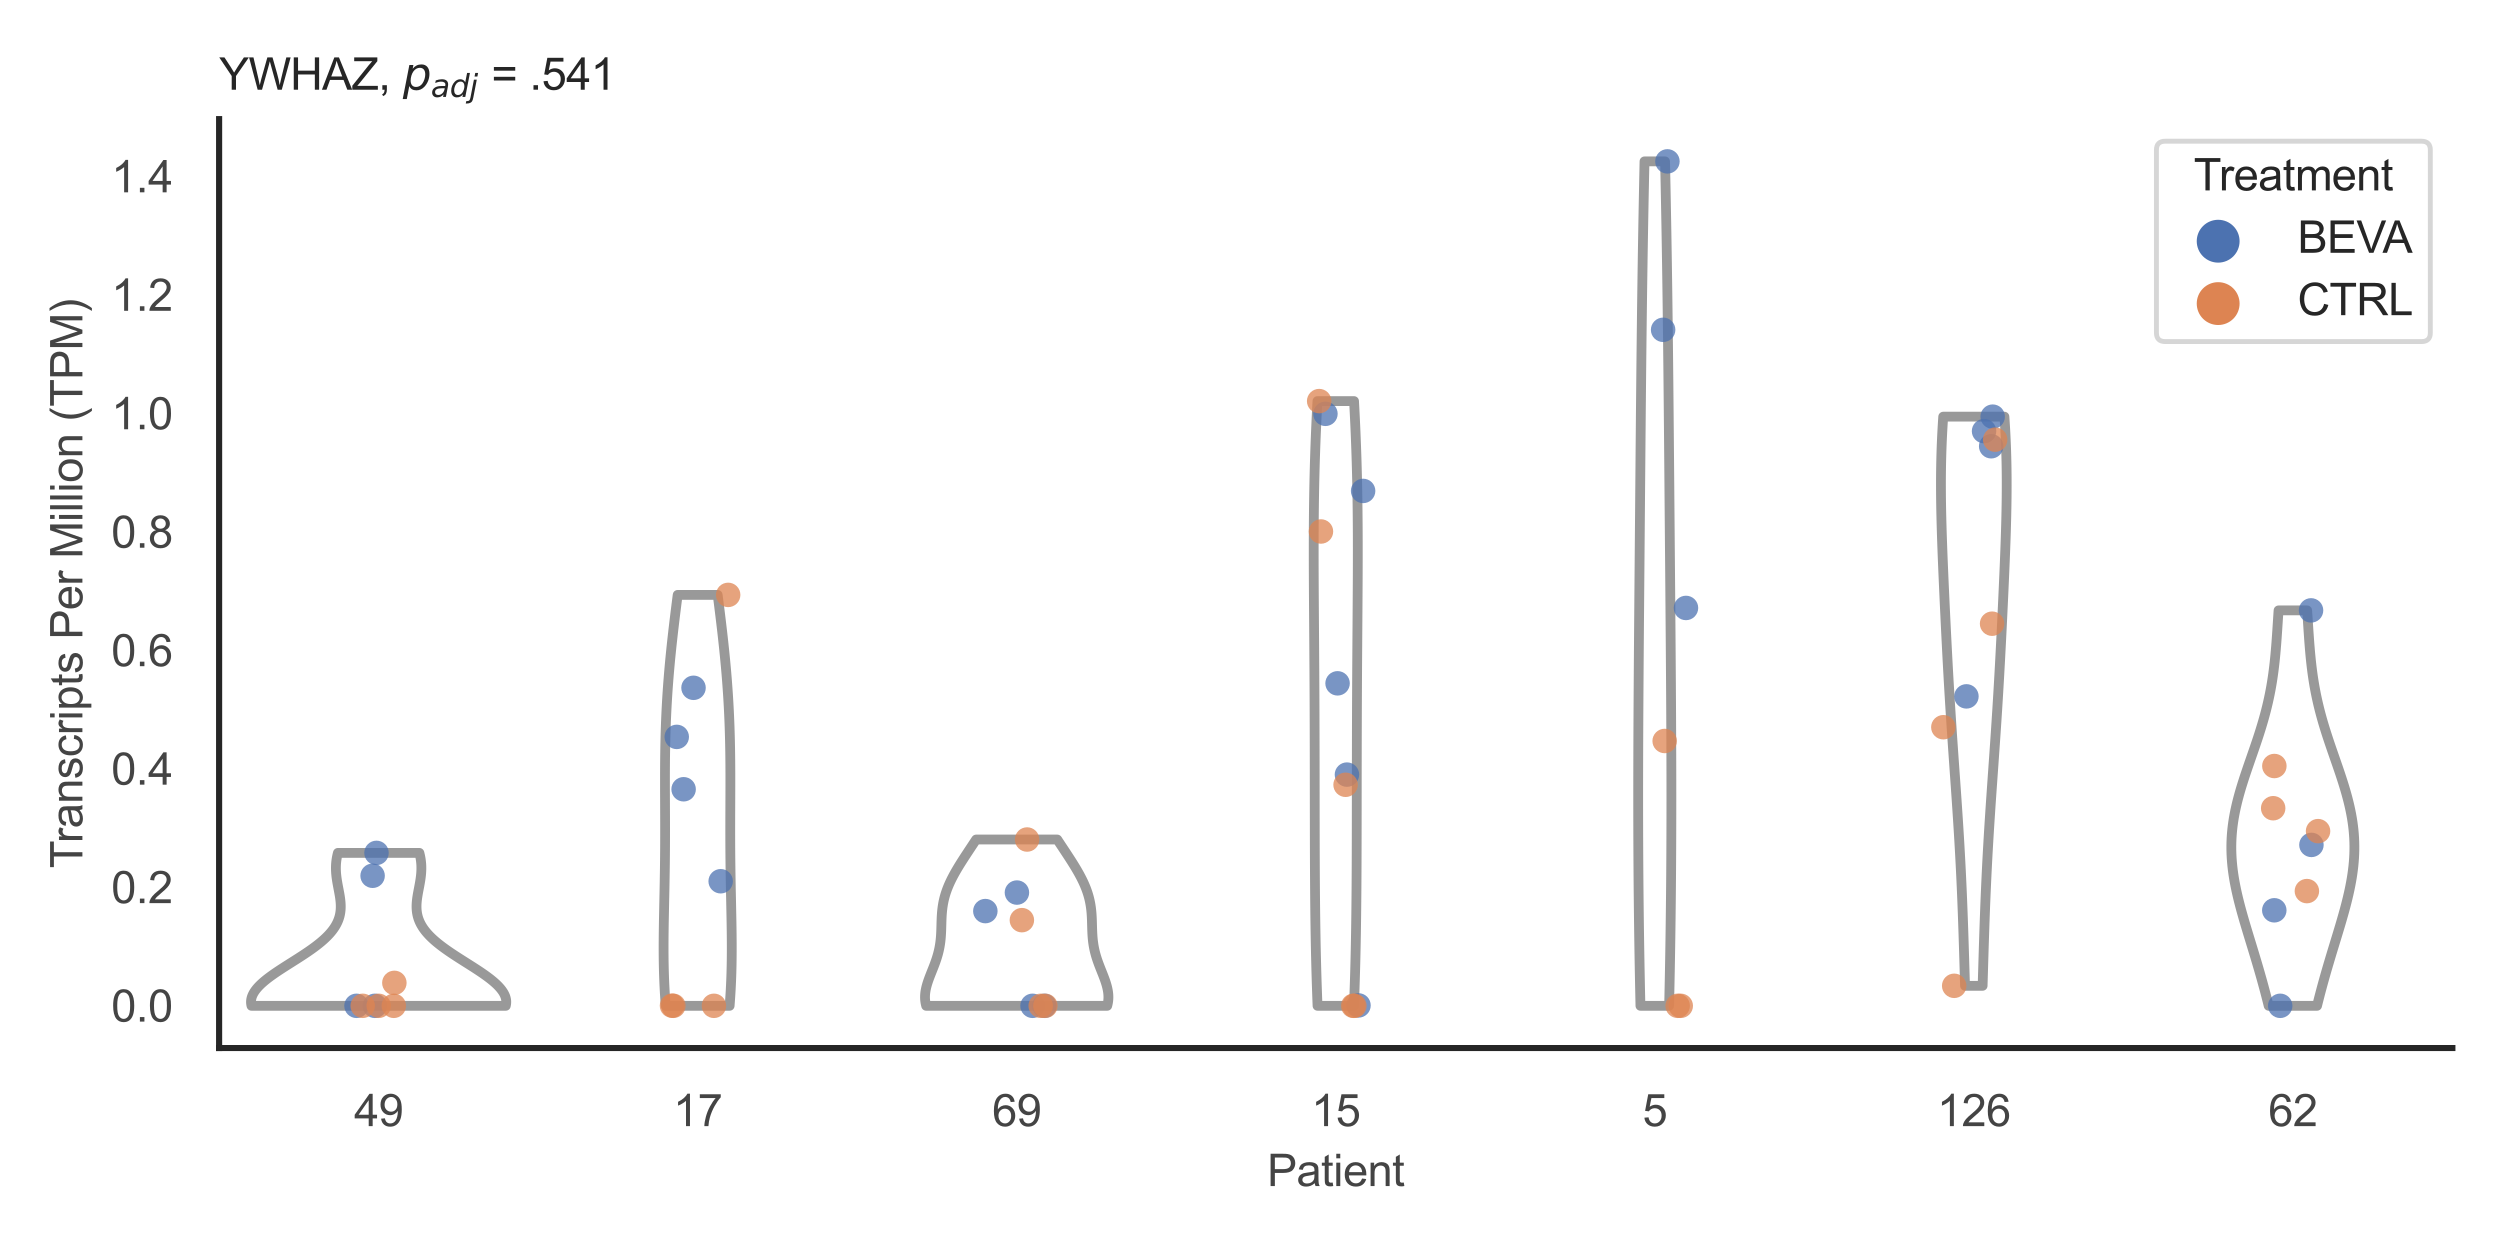 <?xml version="1.0" encoding="utf-8" standalone="no"?>
<!DOCTYPE svg PUBLIC "-//W3C//DTD SVG 1.1//EN"
  "http://www.w3.org/Graphics/SVG/1.1/DTD/svg11.dtd">
<svg xmlns:xlink="http://www.w3.org/1999/xlink" width="510.236pt" height="255.118pt" viewBox="0 0 510.236 255.118" xmlns="http://www.w3.org/2000/svg" version="1.1">
 <defs>
  <style type="text/css">*{stroke-linejoin: round; stroke-linecap: butt}</style>
 </defs>
 <g id="figure_1">
  <g id="patch_1">
   <path d="M 0 255.118 
L 510.236 255.118 
L 510.236 0 
L 0 0 
z
" style="fill: #ffffff"/>
  </g>
  <g id="axes_1">
   <g id="patch_2">
    <path d="M 44.72 213.898 
L 500.516 213.898 
L 500.516 24.32 
L 44.72 24.32 
z
" style="fill: #ffffff"/>
   </g>
   <g id="matplotlib.axis_1">
    <g id="xtick_1">
     <g id="text_1">
      <!-- 49 -->
      <g style="fill: #444444" transform="translate(72.272 229.84)scale(0.09 -0.09)">
       <defs>
        <path id="ArialMT-34" d="M 2069 0 
L 2069 1097 
L 81 1097 
L 81 1613 
L 2172 4581 
L 2631 4581 
L 2631 1613 
L 3250 1613 
L 3250 1097 
L 2631 1097 
L 2631 0 
L 2069 0 
z
M 2069 1613 
L 2069 3678 
L 634 1613 
L 2069 1613 
z
" transform="scale(0.016)"/>
        <path id="ArialMT-39" d="M 350 1059 
L 891 1109 
Q 959 728 1153 556 
Q 1347 384 1650 384 
Q 1909 384 2104 503 
Q 2300 622 2425 820 
Q 2550 1019 2634 1356 
Q 2719 1694 2719 2044 
Q 2719 2081 2716 2156 
Q 2547 1888 2255 1720 
Q 1963 1553 1622 1553 
Q 1053 1553 659 1965 
Q 266 2378 266 3053 
Q 266 3750 677 4175 
Q 1088 4600 1706 4600 
Q 2153 4600 2523 4359 
Q 2894 4119 3086 3673 
Q 3278 3228 3278 2384 
Q 3278 1506 3087 986 
Q 2897 466 2520 194 
Q 2144 -78 1638 -78 
Q 1100 -78 759 220 
Q 419 519 350 1059 
z
M 2653 3081 
Q 2653 3566 2395 3850 
Q 2138 4134 1775 4134 
Q 1400 4134 1122 3828 
Q 844 3522 844 3034 
Q 844 2597 1108 2323 
Q 1372 2050 1759 2050 
Q 2150 2050 2401 2323 
Q 2653 2597 2653 3081 
z
" transform="scale(0.016)"/>
       </defs>
       <use xlink:href="#ArialMT-34"/>
       <use xlink:href="#ArialMT-39" x="55.615"/>
      </g>
     </g>
    </g>
    <g id="xtick_2">
     <g id="text_2">
      <!-- 17 -->
      <g style="fill: #444444" transform="translate(137.386 229.84)scale(0.09 -0.09)">
       <defs>
        <path id="ArialMT-31" d="M 2384 0 
L 1822 0 
L 1822 3584 
Q 1619 3391 1289 3197 
Q 959 3003 697 2906 
L 697 3450 
Q 1169 3672 1522 3987 
Q 1875 4303 2022 4600 
L 2384 4600 
L 2384 0 
z
" transform="scale(0.016)"/>
        <path id="ArialMT-37" d="M 303 3981 
L 303 4522 
L 3269 4522 
L 3269 4084 
Q 2831 3619 2401 2847 
Q 1972 2075 1738 1259 
Q 1569 684 1522 0 
L 944 0 
Q 953 541 1156 1306 
Q 1359 2072 1739 2783 
Q 2119 3494 2547 3981 
L 303 3981 
z
" transform="scale(0.016)"/>
       </defs>
       <use xlink:href="#ArialMT-31"/>
       <use xlink:href="#ArialMT-37" x="55.615"/>
      </g>
     </g>
    </g>
    <g id="xtick_3">
     <g id="text_3">
      <!-- 69 -->
      <g style="fill: #444444" transform="translate(202.5 229.84)scale(0.09 -0.09)">
       <defs>
        <path id="ArialMT-36" d="M 3184 3459 
L 2625 3416 
Q 2550 3747 2413 3897 
Q 2184 4138 1850 4138 
Q 1581 4138 1378 3988 
Q 1113 3794 959 3422 
Q 806 3050 800 2363 
Q 1003 2672 1297 2822 
Q 1591 2972 1913 2972 
Q 2475 2972 2870 2558 
Q 3266 2144 3266 1488 
Q 3266 1056 3080 686 
Q 2894 316 2569 119 
Q 2244 -78 1831 -78 
Q 1128 -78 684 439 
Q 241 956 241 2144 
Q 241 3472 731 4075 
Q 1159 4600 1884 4600 
Q 2425 4600 2770 4297 
Q 3116 3994 3184 3459 
z
M 888 1484 
Q 888 1194 1011 928 
Q 1134 663 1356 523 
Q 1578 384 1822 384 
Q 2178 384 2434 671 
Q 2691 959 2691 1453 
Q 2691 1928 2437 2201 
Q 2184 2475 1800 2475 
Q 1419 2475 1153 2201 
Q 888 1928 888 1484 
z
" transform="scale(0.016)"/>
       </defs>
       <use xlink:href="#ArialMT-36"/>
       <use xlink:href="#ArialMT-39" x="55.615"/>
      </g>
     </g>
    </g>
    <g id="xtick_4">
     <g id="text_4">
      <!-- 15 -->
      <g style="fill: #444444" transform="translate(267.613 229.84)scale(0.09 -0.09)">
       <defs>
        <path id="ArialMT-35" d="M 266 1200 
L 856 1250 
Q 922 819 1161 601 
Q 1400 384 1738 384 
Q 2144 384 2425 690 
Q 2706 997 2706 1503 
Q 2706 1984 2436 2262 
Q 2166 2541 1728 2541 
Q 1456 2541 1237 2417 
Q 1019 2294 894 2097 
L 366 2166 
L 809 4519 
L 3088 4519 
L 3088 3981 
L 1259 3981 
L 1013 2750 
Q 1425 3038 1878 3038 
Q 2478 3038 2890 2622 
Q 3303 2206 3303 1553 
Q 3303 931 2941 478 
Q 2500 -78 1738 -78 
Q 1113 -78 717 272 
Q 322 622 266 1200 
z
" transform="scale(0.016)"/>
       </defs>
       <use xlink:href="#ArialMT-31"/>
       <use xlink:href="#ArialMT-35" x="55.615"/>
      </g>
     </g>
    </g>
    <g id="xtick_5">
     <g id="text_5">
      <!-- 5 -->
      <g style="fill: #444444" transform="translate(335.229 229.84)scale(0.09 -0.09)">
       <use xlink:href="#ArialMT-35"/>
      </g>
     </g>
    </g>
    <g id="xtick_6">
     <g id="text_6">
      <!-- 126 -->
      <g style="fill: #444444" transform="translate(395.338 229.84)scale(0.09 -0.09)">
       <defs>
        <path id="ArialMT-32" d="M 3222 541 
L 3222 0 
L 194 0 
Q 188 203 259 391 
Q 375 700 629 1000 
Q 884 1300 1366 1694 
Q 2113 2306 2375 2664 
Q 2638 3022 2638 3341 
Q 2638 3675 2398 3904 
Q 2159 4134 1775 4134 
Q 1369 4134 1125 3890 
Q 881 3647 878 3216 
L 300 3275 
Q 359 3922 746 4261 
Q 1134 4600 1788 4600 
Q 2447 4600 2831 4234 
Q 3216 3869 3216 3328 
Q 3216 3053 3103 2787 
Q 2991 2522 2730 2228 
Q 2469 1934 1863 1422 
Q 1356 997 1212 845 
Q 1069 694 975 541 
L 3222 541 
z
" transform="scale(0.016)"/>
       </defs>
       <use xlink:href="#ArialMT-31"/>
       <use xlink:href="#ArialMT-32" x="55.615"/>
       <use xlink:href="#ArialMT-36" x="111.23"/>
      </g>
     </g>
    </g>
    <g id="xtick_7">
     <g id="text_7">
      <!-- 62 -->
      <g style="fill: #444444" transform="translate(462.955 229.84)scale(0.09 -0.09)">
       <use xlink:href="#ArialMT-36"/>
       <use xlink:href="#ArialMT-32" x="55.615"/>
      </g>
     </g>
    </g>
    <g id="text_8">
     <!-- Patient -->
     <g style="fill: #444444" transform="translate(258.609 242.071)scale(0.09 -0.09)">
      <defs>
       <path id="ArialMT-50" d="M 494 0 
L 494 4581 
L 2222 4581 
Q 2678 4581 2919 4538 
Q 3256 4481 3484 4323 
Q 3713 4166 3852 3881 
Q 3991 3597 3991 3256 
Q 3991 2672 3619 2267 
Q 3247 1863 2275 1863 
L 1100 1863 
L 1100 0 
L 494 0 
z
M 1100 2403 
L 2284 2403 
Q 2872 2403 3119 2622 
Q 3366 2841 3366 3238 
Q 3366 3525 3220 3729 
Q 3075 3934 2838 4000 
Q 2684 4041 2272 4041 
L 1100 4041 
L 1100 2403 
z
" transform="scale(0.016)"/>
       <path id="ArialMT-61" d="M 2588 409 
Q 2275 144 1986 34 
Q 1697 -75 1366 -75 
Q 819 -75 525 192 
Q 231 459 231 875 
Q 231 1119 342 1320 
Q 453 1522 633 1644 
Q 813 1766 1038 1828 
Q 1203 1872 1538 1913 
Q 2219 1994 2541 2106 
Q 2544 2222 2544 2253 
Q 2544 2597 2384 2738 
Q 2169 2928 1744 2928 
Q 1347 2928 1158 2789 
Q 969 2650 878 2297 
L 328 2372 
Q 403 2725 575 2942 
Q 747 3159 1072 3276 
Q 1397 3394 1825 3394 
Q 2250 3394 2515 3294 
Q 2781 3194 2906 3042 
Q 3031 2891 3081 2659 
Q 3109 2516 3109 2141 
L 3109 1391 
Q 3109 606 3145 398 
Q 3181 191 3288 0 
L 2700 0 
Q 2613 175 2588 409 
z
M 2541 1666 
Q 2234 1541 1622 1453 
Q 1275 1403 1131 1340 
Q 988 1278 909 1158 
Q 831 1038 831 891 
Q 831 666 1001 516 
Q 1172 366 1500 366 
Q 1825 366 2078 508 
Q 2331 650 2450 897 
Q 2541 1088 2541 1459 
L 2541 1666 
z
" transform="scale(0.016)"/>
       <path id="ArialMT-74" d="M 1650 503 
L 1731 6 
Q 1494 -44 1306 -44 
Q 1000 -44 831 53 
Q 663 150 594 308 
Q 525 466 525 972 
L 525 2881 
L 113 2881 
L 113 3319 
L 525 3319 
L 525 4141 
L 1084 4478 
L 1084 3319 
L 1650 3319 
L 1650 2881 
L 1084 2881 
L 1084 941 
Q 1084 700 1114 631 
Q 1144 563 1211 522 
Q 1278 481 1403 481 
Q 1497 481 1650 503 
z
" transform="scale(0.016)"/>
       <path id="ArialMT-69" d="M 425 3934 
L 425 4581 
L 988 4581 
L 988 3934 
L 425 3934 
z
M 425 0 
L 425 3319 
L 988 3319 
L 988 0 
L 425 0 
z
" transform="scale(0.016)"/>
       <path id="ArialMT-65" d="M 2694 1069 
L 3275 997 
Q 3138 488 2766 206 
Q 2394 -75 1816 -75 
Q 1088 -75 661 373 
Q 234 822 234 1631 
Q 234 2469 665 2931 
Q 1097 3394 1784 3394 
Q 2450 3394 2872 2941 
Q 3294 2488 3294 1666 
Q 3294 1616 3291 1516 
L 816 1516 
Q 847 969 1125 678 
Q 1403 388 1819 388 
Q 2128 388 2347 550 
Q 2566 713 2694 1069 
z
M 847 1978 
L 2700 1978 
Q 2663 2397 2488 2606 
Q 2219 2931 1791 2931 
Q 1403 2931 1139 2672 
Q 875 2413 847 1978 
z
" transform="scale(0.016)"/>
       <path id="ArialMT-6e" d="M 422 0 
L 422 3319 
L 928 3319 
L 928 2847 
Q 1294 3394 1984 3394 
Q 2284 3394 2536 3286 
Q 2788 3178 2913 3003 
Q 3038 2828 3088 2588 
Q 3119 2431 3119 2041 
L 3119 0 
L 2556 0 
L 2556 2019 
Q 2556 2363 2490 2533 
Q 2425 2703 2258 2804 
Q 2091 2906 1866 2906 
Q 1506 2906 1245 2678 
Q 984 2450 984 1813 
L 984 0 
L 422 0 
z
" transform="scale(0.016)"/>
      </defs>
      <use xlink:href="#ArialMT-50"/>
      <use xlink:href="#ArialMT-61" x="66.699"/>
      <use xlink:href="#ArialMT-74" x="122.314"/>
      <use xlink:href="#ArialMT-69" x="150.098"/>
      <use xlink:href="#ArialMT-65" x="172.314"/>
      <use xlink:href="#ArialMT-6e" x="227.93"/>
      <use xlink:href="#ArialMT-74" x="283.545"/>
     </g>
    </g>
   </g>
   <g id="matplotlib.axis_2">
    <g id="ytick_1">
     <g id="text_9">
      <!-- 0.0 -->
      <g style="fill: #444444" transform="translate(22.71 208.502)scale(0.09 -0.09)">
       <defs>
        <path id="ArialMT-30" d="M 266 2259 
Q 266 3072 433 3567 
Q 600 4063 929 4331 
Q 1259 4600 1759 4600 
Q 2128 4600 2406 4451 
Q 2684 4303 2865 4023 
Q 3047 3744 3150 3342 
Q 3253 2941 3253 2259 
Q 3253 1453 3087 958 
Q 2922 463 2592 192 
Q 2263 -78 1759 -78 
Q 1097 -78 719 397 
Q 266 969 266 2259 
z
M 844 2259 
Q 844 1131 1108 757 
Q 1372 384 1759 384 
Q 2147 384 2411 759 
Q 2675 1134 2675 2259 
Q 2675 3391 2411 3762 
Q 2147 4134 1753 4134 
Q 1366 4134 1134 3806 
Q 844 3388 844 2259 
z
" transform="scale(0.016)"/>
        <path id="ArialMT-2e" d="M 581 0 
L 581 641 
L 1222 641 
L 1222 0 
L 581 0 
z
" transform="scale(0.016)"/>
       </defs>
       <use xlink:href="#ArialMT-30"/>
       <use xlink:href="#ArialMT-2e" x="55.615"/>
       <use xlink:href="#ArialMT-30" x="83.398"/>
      </g>
     </g>
    </g>
    <g id="ytick_2">
     <g id="text_10">
      <!-- 0.2 -->
      <g style="fill: #444444" transform="translate(22.71 184.323)scale(0.09 -0.09)">
       <use xlink:href="#ArialMT-30"/>
       <use xlink:href="#ArialMT-2e" x="55.615"/>
       <use xlink:href="#ArialMT-32" x="83.398"/>
      </g>
     </g>
    </g>
    <g id="ytick_3">
     <g id="text_11">
      <!-- 0.4 -->
      <g style="fill: #444444" transform="translate(22.71 160.144)scale(0.09 -0.09)">
       <use xlink:href="#ArialMT-30"/>
       <use xlink:href="#ArialMT-2e" x="55.615"/>
       <use xlink:href="#ArialMT-34" x="83.398"/>
      </g>
     </g>
    </g>
    <g id="ytick_4">
     <g id="text_12">
      <!-- 0.6 -->
      <g style="fill: #444444" transform="translate(22.71 135.966)scale(0.09 -0.09)">
       <use xlink:href="#ArialMT-30"/>
       <use xlink:href="#ArialMT-2e" x="55.615"/>
       <use xlink:href="#ArialMT-36" x="83.398"/>
      </g>
     </g>
    </g>
    <g id="ytick_5">
     <g id="text_13">
      <!-- 0.8 -->
      <g style="fill: #444444" transform="translate(22.71 111.787)scale(0.09 -0.09)">
       <defs>
        <path id="ArialMT-38" d="M 1131 2484 
Q 781 2613 612 2850 
Q 444 3088 444 3419 
Q 444 3919 803 4259 
Q 1163 4600 1759 4600 
Q 2359 4600 2725 4251 
Q 3091 3903 3091 3403 
Q 3091 3084 2923 2848 
Q 2756 2613 2416 2484 
Q 2838 2347 3058 2040 
Q 3278 1734 3278 1309 
Q 3278 722 2862 322 
Q 2447 -78 1769 -78 
Q 1091 -78 675 323 
Q 259 725 259 1325 
Q 259 1772 486 2073 
Q 713 2375 1131 2484 
z
M 1019 3438 
Q 1019 3113 1228 2906 
Q 1438 2700 1772 2700 
Q 2097 2700 2305 2904 
Q 2513 3109 2513 3406 
Q 2513 3716 2298 3927 
Q 2084 4138 1766 4138 
Q 1444 4138 1231 3931 
Q 1019 3725 1019 3438 
z
M 838 1322 
Q 838 1081 952 856 
Q 1066 631 1291 507 
Q 1516 384 1775 384 
Q 2178 384 2440 643 
Q 2703 903 2703 1303 
Q 2703 1709 2433 1975 
Q 2163 2241 1756 2241 
Q 1359 2241 1098 1978 
Q 838 1716 838 1322 
z
" transform="scale(0.016)"/>
       </defs>
       <use xlink:href="#ArialMT-30"/>
       <use xlink:href="#ArialMT-2e" x="55.615"/>
       <use xlink:href="#ArialMT-38" x="83.398"/>
      </g>
     </g>
    </g>
    <g id="ytick_6">
     <g id="text_14">
      <!-- 1.0 -->
      <g style="fill: #444444" transform="translate(22.71 87.608)scale(0.09 -0.09)">
       <use xlink:href="#ArialMT-31"/>
       <use xlink:href="#ArialMT-2e" x="55.615"/>
       <use xlink:href="#ArialMT-30" x="83.398"/>
      </g>
     </g>
    </g>
    <g id="ytick_7">
     <g id="text_15">
      <!-- 1.2 -->
      <g style="fill: #444444" transform="translate(22.71 63.43)scale(0.09 -0.09)">
       <use xlink:href="#ArialMT-31"/>
       <use xlink:href="#ArialMT-2e" x="55.615"/>
       <use xlink:href="#ArialMT-32" x="83.398"/>
      </g>
     </g>
    </g>
    <g id="ytick_8">
     <g id="text_16">
      <!-- 1.4 -->
      <g style="fill: #444444" transform="translate(22.71 39.251)scale(0.09 -0.09)">
       <use xlink:href="#ArialMT-31"/>
       <use xlink:href="#ArialMT-2e" x="55.615"/>
       <use xlink:href="#ArialMT-34" x="83.398"/>
      </g>
     </g>
    </g>
    <g id="text_17">
     <!-- Transcripts Per Million (TPM) -->
     <g style="fill: #444444" transform="translate(16.816 177.194)rotate(-90)scale(0.09 -0.09)">
      <defs>
       <path id="ArialMT-54" d="M 1659 0 
L 1659 4041 
L 150 4041 
L 150 4581 
L 3781 4581 
L 3781 4041 
L 2266 4041 
L 2266 0 
L 1659 0 
z
" transform="scale(0.016)"/>
       <path id="ArialMT-72" d="M 416 0 
L 416 3319 
L 922 3319 
L 922 2816 
Q 1116 3169 1280 3281 
Q 1444 3394 1641 3394 
Q 1925 3394 2219 3213 
L 2025 2691 
Q 1819 2813 1613 2813 
Q 1428 2813 1281 2702 
Q 1134 2591 1072 2394 
Q 978 2094 978 1738 
L 978 0 
L 416 0 
z
" transform="scale(0.016)"/>
       <path id="ArialMT-73" d="M 197 991 
L 753 1078 
Q 800 744 1014 566 
Q 1228 388 1613 388 
Q 2000 388 2187 545 
Q 2375 703 2375 916 
Q 2375 1106 2209 1216 
Q 2094 1291 1634 1406 
Q 1016 1563 777 1677 
Q 538 1791 414 1992 
Q 291 2194 291 2438 
Q 291 2659 392 2848 
Q 494 3038 669 3163 
Q 800 3259 1026 3326 
Q 1253 3394 1513 3394 
Q 1903 3394 2198 3281 
Q 2494 3169 2634 2976 
Q 2775 2784 2828 2463 
L 2278 2388 
Q 2241 2644 2061 2787 
Q 1881 2931 1553 2931 
Q 1166 2931 1000 2803 
Q 834 2675 834 2503 
Q 834 2394 903 2306 
Q 972 2216 1119 2156 
Q 1203 2125 1616 2013 
Q 2213 1853 2448 1751 
Q 2684 1650 2818 1456 
Q 2953 1263 2953 975 
Q 2953 694 2789 445 
Q 2625 197 2315 61 
Q 2006 -75 1616 -75 
Q 969 -75 630 194 
Q 291 463 197 991 
z
" transform="scale(0.016)"/>
       <path id="ArialMT-63" d="M 2588 1216 
L 3141 1144 
Q 3050 572 2676 248 
Q 2303 -75 1759 -75 
Q 1078 -75 664 370 
Q 250 816 250 1647 
Q 250 2184 428 2587 
Q 606 2991 970 3192 
Q 1334 3394 1763 3394 
Q 2303 3394 2647 3120 
Q 2991 2847 3088 2344 
L 2541 2259 
Q 2463 2594 2264 2762 
Q 2066 2931 1784 2931 
Q 1359 2931 1093 2626 
Q 828 2322 828 1663 
Q 828 994 1084 691 
Q 1341 388 1753 388 
Q 2084 388 2306 591 
Q 2528 794 2588 1216 
z
" transform="scale(0.016)"/>
       <path id="ArialMT-70" d="M 422 -1272 
L 422 3319 
L 934 3319 
L 934 2888 
Q 1116 3141 1344 3267 
Q 1572 3394 1897 3394 
Q 2322 3394 2647 3175 
Q 2972 2956 3137 2557 
Q 3303 2159 3303 1684 
Q 3303 1175 3120 767 
Q 2938 359 2589 142 
Q 2241 -75 1856 -75 
Q 1575 -75 1351 44 
Q 1128 163 984 344 
L 984 -1272 
L 422 -1272 
z
M 931 1641 
Q 931 1000 1190 694 
Q 1450 388 1819 388 
Q 2194 388 2461 705 
Q 2728 1022 2728 1688 
Q 2728 2322 2467 2637 
Q 2206 2953 1844 2953 
Q 1484 2953 1207 2617 
Q 931 2281 931 1641 
z
" transform="scale(0.016)"/>
       <path id="ArialMT-20" transform="scale(0.016)"/>
       <path id="ArialMT-4d" d="M 475 0 
L 475 4581 
L 1388 4581 
L 2472 1338 
Q 2622 884 2691 659 
Q 2769 909 2934 1394 
L 4031 4581 
L 4847 4581 
L 4847 0 
L 4263 0 
L 4263 3834 
L 2931 0 
L 2384 0 
L 1059 3900 
L 1059 0 
L 475 0 
z
" transform="scale(0.016)"/>
       <path id="ArialMT-6c" d="M 409 0 
L 409 4581 
L 972 4581 
L 972 0 
L 409 0 
z
" transform="scale(0.016)"/>
       <path id="ArialMT-6f" d="M 213 1659 
Q 213 2581 725 3025 
Q 1153 3394 1769 3394 
Q 2453 3394 2887 2945 
Q 3322 2497 3322 1706 
Q 3322 1066 3130 698 
Q 2938 331 2570 128 
Q 2203 -75 1769 -75 
Q 1072 -75 642 372 
Q 213 819 213 1659 
z
M 791 1659 
Q 791 1022 1069 705 
Q 1347 388 1769 388 
Q 2188 388 2466 706 
Q 2744 1025 2744 1678 
Q 2744 2294 2464 2611 
Q 2184 2928 1769 2928 
Q 1347 2928 1069 2612 
Q 791 2297 791 1659 
z
" transform="scale(0.016)"/>
       <path id="ArialMT-28" d="M 1497 -1347 
Q 1031 -759 709 28 
Q 388 816 388 1659 
Q 388 2403 628 3084 
Q 909 3875 1497 4659 
L 1900 4659 
Q 1522 4009 1400 3731 
Q 1209 3300 1100 2831 
Q 966 2247 966 1656 
Q 966 153 1900 -1347 
L 1497 -1347 
z
" transform="scale(0.016)"/>
       <path id="ArialMT-29" d="M 791 -1347 
L 388 -1347 
Q 1322 153 1322 1656 
Q 1322 2244 1188 2822 
Q 1081 3291 891 3722 
Q 769 4003 388 4659 
L 791 4659 
Q 1378 3875 1659 3084 
Q 1900 2403 1900 1659 
Q 1900 816 1576 28 
Q 1253 -759 791 -1347 
z
" transform="scale(0.016)"/>
      </defs>
      <use xlink:href="#ArialMT-54"/>
      <use xlink:href="#ArialMT-72" x="57.334"/>
      <use xlink:href="#ArialMT-61" x="90.635"/>
      <use xlink:href="#ArialMT-6e" x="146.25"/>
      <use xlink:href="#ArialMT-73" x="201.865"/>
      <use xlink:href="#ArialMT-63" x="251.865"/>
      <use xlink:href="#ArialMT-72" x="301.865"/>
      <use xlink:href="#ArialMT-69" x="335.166"/>
      <use xlink:href="#ArialMT-70" x="357.383"/>
      <use xlink:href="#ArialMT-74" x="412.998"/>
      <use xlink:href="#ArialMT-73" x="440.781"/>
      <use xlink:href="#ArialMT-20" x="490.781"/>
      <use xlink:href="#ArialMT-50" x="518.564"/>
      <use xlink:href="#ArialMT-65" x="585.264"/>
      <use xlink:href="#ArialMT-72" x="640.879"/>
      <use xlink:href="#ArialMT-20" x="674.18"/>
      <use xlink:href="#ArialMT-4d" x="701.963"/>
      <use xlink:href="#ArialMT-69" x="785.264"/>
      <use xlink:href="#ArialMT-6c" x="807.48"/>
      <use xlink:href="#ArialMT-6c" x="829.697"/>
      <use xlink:href="#ArialMT-69" x="851.914"/>
      <use xlink:href="#ArialMT-6f" x="874.131"/>
      <use xlink:href="#ArialMT-6e" x="929.746"/>
      <use xlink:href="#ArialMT-20" x="985.361"/>
      <use xlink:href="#ArialMT-28" x="1013.145"/>
      <use xlink:href="#ArialMT-54" x="1046.445"/>
      <use xlink:href="#ArialMT-50" x="1107.529"/>
      <use xlink:href="#ArialMT-4d" x="1174.229"/>
      <use xlink:href="#ArialMT-29" x="1257.529"/>
     </g>
    </g>
   </g>
   <g id="PolyCollection_1">
    <defs>
     <path id="m3723d6039e" d="M 103.226 -49.837 
L 51.327 -49.837 
L 51.263 -50.152 
L 51.231 -50.468 
L 51.232 -50.783 
L 51.264 -51.098 
L 51.329 -51.413 
L 51.425 -51.729 
L 51.552 -52.044 
L 51.709 -52.359 
L 51.896 -52.675 
L 52.113 -52.99 
L 52.357 -53.305 
L 52.628 -53.62 
L 52.924 -53.936 
L 53.245 -54.251 
L 53.589 -54.566 
L 53.955 -54.881 
L 54.341 -55.197 
L 54.746 -55.512 
L 55.168 -55.827 
L 55.605 -56.142 
L 56.055 -56.458 
L 56.518 -56.773 
L 56.991 -57.088 
L 57.473 -57.403 
L 57.961 -57.719 
L 58.454 -58.034 
L 58.951 -58.349 
L 59.449 -58.664 
L 59.947 -58.98 
L 60.444 -59.295 
L 60.937 -59.61 
L 61.426 -59.926 
L 61.908 -60.241 
L 62.383 -60.556 
L 62.848 -60.871 
L 63.304 -61.187 
L 63.748 -61.502 
L 64.18 -61.817 
L 64.598 -62.132 
L 65.002 -62.448 
L 65.391 -62.763 
L 65.763 -63.078 
L 66.119 -63.393 
L 66.458 -63.709 
L 66.78 -64.024 
L 67.083 -64.339 
L 67.368 -64.654 
L 67.634 -64.97 
L 67.882 -65.285 
L 68.112 -65.6 
L 68.323 -65.915 
L 68.515 -66.231 
L 68.69 -66.546 
L 68.846 -66.861 
L 68.985 -67.177 
L 69.107 -67.492 
L 69.213 -67.807 
L 69.303 -68.122 
L 69.377 -68.438 
L 69.436 -68.753 
L 69.482 -69.068 
L 69.515 -69.383 
L 69.535 -69.699 
L 69.543 -70.014 
L 69.541 -70.329 
L 69.529 -70.644 
L 69.508 -70.96 
L 69.478 -71.275 
L 69.442 -71.59 
L 69.4 -71.905 
L 69.352 -72.221 
L 69.3 -72.536 
L 69.244 -72.851 
L 69.186 -73.166 
L 69.127 -73.482 
L 69.066 -73.797 
L 69.006 -74.112 
L 68.947 -74.428 
L 68.889 -74.743 
L 68.834 -75.058 
L 68.782 -75.373 
L 68.734 -75.689 
L 68.69 -76.004 
L 68.652 -76.319 
L 68.619 -76.634 
L 68.592 -76.95 
L 68.573 -77.265 
L 68.56 -77.58 
L 68.555 -77.895 
L 68.557 -78.211 
L 68.568 -78.526 
L 68.587 -78.841 
L 68.615 -79.156 
L 68.651 -79.472 
L 68.696 -79.787 
L 68.749 -80.102 
L 68.812 -80.417 
L 68.883 -80.733 
L 68.962 -81.048 
L 85.592 -81.048 
L 85.592 -81.048 
L 85.671 -80.733 
L 85.742 -80.417 
L 85.804 -80.102 
L 85.858 -79.787 
L 85.903 -79.472 
L 85.939 -79.156 
L 85.967 -78.841 
L 85.986 -78.526 
L 85.996 -78.211 
L 85.999 -77.895 
L 85.994 -77.58 
L 85.981 -77.265 
L 85.961 -76.95 
L 85.935 -76.634 
L 85.902 -76.319 
L 85.864 -76.004 
L 85.82 -75.689 
L 85.772 -75.373 
L 85.72 -75.058 
L 85.665 -74.743 
L 85.607 -74.428 
L 85.548 -74.112 
L 85.487 -73.797 
L 85.427 -73.482 
L 85.367 -73.166 
L 85.309 -72.851 
L 85.254 -72.536 
L 85.202 -72.221 
L 85.154 -71.905 
L 85.112 -71.59 
L 85.075 -71.275 
L 85.046 -70.96 
L 85.025 -70.644 
L 85.013 -70.329 
L 85.011 -70.014 
L 85.019 -69.699 
L 85.039 -69.383 
L 85.072 -69.068 
L 85.117 -68.753 
L 85.177 -68.438 
L 85.251 -68.122 
L 85.341 -67.807 
L 85.446 -67.492 
L 85.568 -67.177 
L 85.708 -66.861 
L 85.864 -66.546 
L 86.039 -66.231 
L 86.231 -65.915 
L 86.442 -65.6 
L 86.671 -65.285 
L 86.919 -64.97 
L 87.186 -64.654 
L 87.471 -64.339 
L 87.774 -64.024 
L 88.095 -63.709 
L 88.434 -63.393 
L 88.79 -63.078 
L 89.163 -62.763 
L 89.552 -62.448 
L 89.956 -62.132 
L 90.374 -61.817 
L 90.806 -61.502 
L 91.25 -61.187 
L 91.705 -60.871 
L 92.171 -60.556 
L 92.646 -60.241 
L 93.128 -59.926 
L 93.617 -59.61 
L 94.11 -59.295 
L 94.606 -58.98 
L 95.105 -58.664 
L 95.603 -58.349 
L 96.099 -58.034 
L 96.593 -57.719 
L 97.081 -57.403 
L 97.563 -57.088 
L 98.036 -56.773 
L 98.498 -56.458 
L 98.949 -56.142 
L 99.386 -55.827 
L 99.808 -55.512 
L 100.213 -55.197 
L 100.599 -54.881 
L 100.964 -54.566 
L 101.309 -54.251 
L 101.63 -53.936 
L 101.926 -53.62 
L 102.197 -53.305 
L 102.441 -52.99 
L 102.657 -52.675 
L 102.845 -52.359 
L 103.002 -52.044 
L 103.129 -51.729 
L 103.225 -51.413 
L 103.29 -51.098 
L 103.322 -50.783 
L 103.322 -50.468 
L 103.29 -50.152 
L 103.226 -49.837 
z
" style="stroke: #999999; stroke-width: 2"/>
    </defs>
    <g clip-path="url(#p335fced0b7)">
     <use xlink:href="#m3723d6039e" x="0" y="255.118" style="fill: #ffffff; stroke: #999999; stroke-width: 2"/>
    </g>
   </g>
   <g id="PolyCollection_2">
    <defs>
     <path id="mf5cfcd4f34" d="M 148.912 -49.837 
L 135.87 -49.837 
L 135.804 -50.684 
L 135.745 -51.531 
L 135.691 -52.379 
L 135.643 -53.226 
L 135.6 -54.073 
L 135.563 -54.92 
L 135.53 -55.767 
L 135.503 -56.614 
L 135.481 -57.461 
L 135.464 -58.309 
L 135.45 -59.156 
L 135.441 -60.003 
L 135.436 -60.85 
L 135.435 -61.697 
L 135.436 -62.544 
L 135.441 -63.391 
L 135.448 -64.238 
L 135.458 -65.086 
L 135.47 -65.933 
L 135.483 -66.78 
L 135.498 -67.627 
L 135.514 -68.474 
L 135.531 -69.321 
L 135.548 -70.168 
L 135.566 -71.016 
L 135.583 -71.863 
L 135.601 -72.71 
L 135.618 -73.557 
L 135.634 -74.404 
L 135.65 -75.251 
L 135.664 -76.098 
L 135.678 -76.946 
L 135.691 -77.793 
L 135.702 -78.64 
L 135.712 -79.487 
L 135.72 -80.334 
L 135.727 -81.181 
L 135.733 -82.028 
L 135.737 -82.875 
L 135.74 -83.723 
L 135.742 -84.57 
L 135.743 -85.417 
L 135.743 -86.264 
L 135.742 -87.111 
L 135.74 -87.958 
L 135.737 -88.805 
L 135.734 -89.653 
L 135.731 -90.5 
L 135.728 -91.347 
L 135.725 -92.194 
L 135.722 -93.041 
L 135.719 -93.888 
L 135.718 -94.735 
L 135.717 -95.582 
L 135.717 -96.43 
L 135.719 -97.277 
L 135.722 -98.124 
L 135.727 -98.971 
L 135.733 -99.818 
L 135.742 -100.665 
L 135.753 -101.512 
L 135.766 -102.36 
L 135.782 -103.207 
L 135.801 -104.054 
L 135.822 -104.901 
L 135.846 -105.748 
L 135.873 -106.595 
L 135.904 -107.442 
L 135.937 -108.289 
L 135.974 -109.137 
L 136.014 -109.984 
L 136.057 -110.831 
L 136.104 -111.678 
L 136.154 -112.525 
L 136.207 -113.372 
L 136.264 -114.219 
L 136.324 -115.067 
L 136.387 -115.914 
L 136.454 -116.761 
L 136.523 -117.608 
L 136.596 -118.455 
L 136.672 -119.302 
L 136.75 -120.149 
L 136.832 -120.997 
L 136.916 -121.844 
L 137.003 -122.691 
L 137.092 -123.538 
L 137.184 -124.385 
L 137.278 -125.232 
L 137.374 -126.079 
L 137.472 -126.926 
L 137.572 -127.774 
L 137.673 -128.621 
L 137.776 -129.468 
L 137.88 -130.315 
L 137.986 -131.162 
L 138.092 -132.009 
L 138.2 -132.856 
L 138.308 -133.704 
L 146.473 -133.704 
L 146.473 -133.704 
L 146.581 -132.856 
L 146.689 -132.009 
L 146.795 -131.162 
L 146.901 -130.315 
L 147.005 -129.468 
L 147.108 -128.621 
L 147.209 -127.774 
L 147.309 -126.926 
L 147.407 -126.079 
L 147.503 -125.232 
L 147.597 -124.385 
L 147.689 -123.538 
L 147.778 -122.691 
L 147.865 -121.844 
L 147.949 -120.997 
L 148.031 -120.149 
L 148.109 -119.302 
L 148.185 -118.455 
L 148.258 -117.608 
L 148.328 -116.761 
L 148.394 -115.914 
L 148.457 -115.067 
L 148.517 -114.219 
L 148.574 -113.372 
L 148.628 -112.525 
L 148.678 -111.678 
L 148.724 -110.831 
L 148.768 -109.984 
L 148.808 -109.137 
L 148.844 -108.289 
L 148.878 -107.442 
L 148.908 -106.595 
L 148.935 -105.748 
L 148.959 -104.901 
L 148.981 -104.054 
L 148.999 -103.207 
L 149.015 -102.36 
L 149.028 -101.512 
L 149.039 -100.665 
L 149.048 -99.818 
L 149.055 -98.971 
L 149.059 -98.124 
L 149.063 -97.277 
L 149.064 -96.43 
L 149.064 -95.582 
L 149.064 -94.735 
L 149.062 -93.888 
L 149.06 -93.041 
L 149.057 -92.194 
L 149.053 -91.347 
L 149.05 -90.5 
L 149.047 -89.653 
L 149.044 -88.805 
L 149.041 -87.958 
L 149.04 -87.111 
L 149.038 -86.264 
L 149.038 -85.417 
L 149.039 -84.57 
L 149.041 -83.723 
L 149.044 -82.875 
L 149.048 -82.028 
L 149.054 -81.181 
L 149.061 -80.334 
L 149.07 -79.487 
L 149.08 -78.64 
L 149.091 -77.793 
L 149.103 -76.946 
L 149.117 -76.098 
L 149.131 -75.251 
L 149.147 -74.404 
L 149.163 -73.557 
L 149.18 -72.71 
L 149.198 -71.863 
L 149.216 -71.016 
L 149.233 -70.168 
L 149.25 -69.321 
L 149.267 -68.474 
L 149.283 -67.627 
L 149.298 -66.78 
L 149.311 -65.933 
L 149.323 -65.086 
L 149.333 -64.238 
L 149.34 -63.391 
L 149.345 -62.544 
L 149.347 -61.697 
L 149.345 -60.85 
L 149.34 -60.003 
L 149.331 -59.156 
L 149.318 -58.309 
L 149.3 -57.461 
L 149.278 -56.614 
L 149.251 -55.767 
L 149.219 -54.92 
L 149.181 -54.073 
L 149.139 -53.226 
L 149.09 -52.379 
L 149.036 -51.531 
L 148.977 -50.684 
L 148.912 -49.837 
z
" style="stroke: #999999; stroke-width: 2"/>
    </defs>
    <g clip-path="url(#p335fced0b7)">
     <use xlink:href="#mf5cfcd4f34" x="0" y="255.118" style="fill: #ffffff; stroke: #999999; stroke-width: 2"/>
    </g>
   </g>
   <g id="PolyCollection_3">
    <defs>
     <path id="m21e1e1c731" d="M 225.978 -49.837 
L 189.03 -49.837 
L 188.944 -50.18 
L 188.877 -50.523 
L 188.829 -50.866 
L 188.799 -51.208 
L 188.788 -51.551 
L 188.793 -51.894 
L 188.815 -52.237 
L 188.852 -52.58 
L 188.903 -52.923 
L 188.968 -53.265 
L 189.046 -53.608 
L 189.135 -53.951 
L 189.233 -54.294 
L 189.341 -54.637 
L 189.457 -54.98 
L 189.579 -55.322 
L 189.706 -55.665 
L 189.838 -56.008 
L 189.972 -56.351 
L 190.108 -56.694 
L 190.245 -57.037 
L 190.381 -57.379 
L 190.516 -57.722 
L 190.649 -58.065 
L 190.778 -58.408 
L 190.903 -58.751 
L 191.023 -59.093 
L 191.138 -59.436 
L 191.247 -59.779 
L 191.35 -60.122 
L 191.446 -60.465 
L 191.535 -60.808 
L 191.616 -61.15 
L 191.691 -61.493 
L 191.758 -61.836 
L 191.818 -62.179 
L 191.872 -62.522 
L 191.918 -62.865 
L 191.959 -63.207 
L 191.993 -63.55 
L 192.023 -63.893 
L 192.047 -64.236 
L 192.067 -64.579 
L 192.084 -64.922 
L 192.098 -65.264 
L 192.109 -65.607 
L 192.119 -65.95 
L 192.128 -66.293 
L 192.138 -66.636 
L 192.148 -66.978 
L 192.159 -67.321 
L 192.173 -67.664 
L 192.189 -68.007 
L 192.209 -68.35 
L 192.233 -68.693 
L 192.262 -69.035 
L 192.296 -69.378 
L 192.336 -69.721 
L 192.382 -70.064 
L 192.435 -70.407 
L 192.494 -70.75 
L 192.561 -71.092 
L 192.636 -71.435 
L 192.718 -71.778 
L 192.808 -72.121 
L 192.906 -72.464 
L 193.012 -72.806 
L 193.126 -73.149 
L 193.248 -73.492 
L 193.378 -73.835 
L 193.515 -74.178 
L 193.66 -74.521 
L 193.812 -74.863 
L 193.971 -75.206 
L 194.136 -75.549 
L 194.308 -75.892 
L 194.486 -76.235 
L 194.67 -76.578 
L 194.859 -76.92 
L 195.053 -77.263 
L 195.252 -77.606 
L 195.455 -77.949 
L 195.662 -78.292 
L 195.872 -78.635 
L 196.086 -78.977 
L 196.302 -79.32 
L 196.521 -79.663 
L 196.742 -80.006 
L 196.964 -80.349 
L 197.189 -80.691 
L 197.414 -81.034 
L 197.64 -81.377 
L 197.867 -81.72 
L 198.094 -82.063 
L 198.321 -82.406 
L 198.549 -82.748 
L 198.775 -83.091 
L 199.002 -83.434 
L 199.227 -83.777 
L 215.782 -83.777 
L 215.782 -83.777 
L 216.007 -83.434 
L 216.233 -83.091 
L 216.46 -82.748 
L 216.687 -82.406 
L 216.915 -82.063 
L 217.142 -81.72 
L 217.369 -81.377 
L 217.595 -81.034 
L 217.82 -80.691 
L 218.044 -80.349 
L 218.267 -80.006 
L 218.488 -79.663 
L 218.707 -79.32 
L 218.923 -78.977 
L 219.136 -78.635 
L 219.347 -78.292 
L 219.554 -77.949 
L 219.757 -77.606 
L 219.955 -77.263 
L 220.15 -76.92 
L 220.339 -76.578 
L 220.522 -76.235 
L 220.7 -75.892 
L 220.872 -75.549 
L 221.038 -75.206 
L 221.197 -74.863 
L 221.349 -74.521 
L 221.493 -74.178 
L 221.631 -73.835 
L 221.76 -73.492 
L 221.882 -73.149 
L 221.996 -72.806 
L 222.102 -72.464 
L 222.2 -72.121 
L 222.291 -71.778 
L 222.373 -71.435 
L 222.447 -71.092 
L 222.514 -70.75 
L 222.574 -70.407 
L 222.627 -70.064 
L 222.673 -69.721 
L 222.713 -69.378 
L 222.747 -69.035 
L 222.776 -68.693 
L 222.8 -68.35 
L 222.82 -68.007 
L 222.836 -67.664 
L 222.85 -67.321 
L 222.861 -66.978 
L 222.871 -66.636 
L 222.88 -66.293 
L 222.89 -65.95 
L 222.9 -65.607 
L 222.911 -65.264 
L 222.925 -64.922 
L 222.941 -64.579 
L 222.962 -64.236 
L 222.986 -63.893 
L 223.015 -63.55 
L 223.05 -63.207 
L 223.09 -62.865 
L 223.137 -62.522 
L 223.19 -62.179 
L 223.251 -61.836 
L 223.318 -61.493 
L 223.392 -61.15 
L 223.474 -60.808 
L 223.563 -60.465 
L 223.659 -60.122 
L 223.761 -59.779 
L 223.87 -59.436 
L 223.985 -59.093 
L 224.106 -58.751 
L 224.231 -58.408 
L 224.36 -58.065 
L 224.493 -57.722 
L 224.627 -57.379 
L 224.764 -57.037 
L 224.9 -56.694 
L 225.037 -56.351 
L 225.171 -56.008 
L 225.302 -55.665 
L 225.43 -55.322 
L 225.552 -54.98 
L 225.667 -54.637 
L 225.775 -54.294 
L 225.874 -53.951 
L 225.963 -53.608 
L 226.04 -53.265 
L 226.105 -52.923 
L 226.157 -52.58 
L 226.194 -52.237 
L 226.216 -51.894 
L 226.221 -51.551 
L 226.209 -51.208 
L 226.18 -50.866 
L 226.132 -50.523 
L 226.065 -50.18 
L 225.978 -49.837 
z
" style="stroke: #999999; stroke-width: 2"/>
    </defs>
    <g clip-path="url(#p335fced0b7)">
     <use xlink:href="#m21e1e1c731" x="0" y="255.118" style="fill: #ffffff; stroke: #999999; stroke-width: 2"/>
    </g>
   </g>
   <g id="PolyCollection_4">
    <defs>
     <path id="m4fd2ca8f84" d="M 276.335 -49.837 
L 268.901 -49.837 
L 268.853 -51.084 
L 268.808 -52.33 
L 268.765 -53.577 
L 268.724 -54.824 
L 268.687 -56.07 
L 268.651 -57.317 
L 268.619 -58.564 
L 268.588 -59.81 
L 268.56 -61.057 
L 268.534 -62.304 
L 268.511 -63.55 
L 268.489 -64.797 
L 268.47 -66.044 
L 268.452 -67.29 
L 268.436 -68.537 
L 268.422 -69.784 
L 268.409 -71.03 
L 268.398 -72.277 
L 268.388 -73.524 
L 268.379 -74.77 
L 268.371 -76.017 
L 268.364 -77.264 
L 268.359 -78.51 
L 268.354 -79.757 
L 268.349 -81.003 
L 268.346 -82.25 
L 268.343 -83.497 
L 268.34 -84.743 
L 268.338 -85.99 
L 268.336 -87.237 
L 268.334 -88.483 
L 268.332 -89.73 
L 268.331 -90.977 
L 268.33 -92.223 
L 268.328 -93.47 
L 268.327 -94.717 
L 268.325 -95.963 
L 268.324 -97.21 
L 268.322 -98.457 
L 268.32 -99.703 
L 268.318 -100.95 
L 268.316 -102.197 
L 268.313 -103.443 
L 268.31 -104.69 
L 268.307 -105.937 
L 268.303 -107.183 
L 268.299 -108.43 
L 268.295 -109.676 
L 268.29 -110.923 
L 268.285 -112.17 
L 268.279 -113.416 
L 268.273 -114.663 
L 268.267 -115.91 
L 268.26 -117.156 
L 268.253 -118.403 
L 268.245 -119.65 
L 268.237 -120.896 
L 268.229 -122.143 
L 268.221 -123.39 
L 268.212 -124.636 
L 268.203 -125.883 
L 268.194 -127.13 
L 268.186 -128.376 
L 268.177 -129.623 
L 268.168 -130.87 
L 268.16 -132.116 
L 268.152 -133.363 
L 268.145 -134.61 
L 268.138 -135.856 
L 268.132 -137.103 
L 268.127 -138.349 
L 268.123 -139.596 
L 268.12 -140.843 
L 268.119 -142.089 
L 268.119 -143.336 
L 268.121 -144.583 
L 268.124 -145.829 
L 268.13 -147.076 
L 268.137 -148.323 
L 268.147 -149.569 
L 268.159 -150.816 
L 268.174 -152.063 
L 268.191 -153.309 
L 268.211 -154.556 
L 268.234 -155.803 
L 268.26 -157.049 
L 268.289 -158.296 
L 268.321 -159.543 
L 268.356 -160.789 
L 268.395 -162.036 
L 268.436 -163.283 
L 268.481 -164.529 
L 268.529 -165.776 
L 268.581 -167.022 
L 268.635 -168.269 
L 268.693 -169.516 
L 268.753 -170.762 
L 268.817 -172.009 
L 268.883 -173.256 
L 276.353 -173.256 
L 276.353 -173.256 
L 276.419 -172.009 
L 276.483 -170.762 
L 276.544 -169.516 
L 276.601 -168.269 
L 276.656 -167.022 
L 276.707 -165.776 
L 276.755 -164.529 
L 276.8 -163.283 
L 276.842 -162.036 
L 276.88 -160.789 
L 276.915 -159.543 
L 276.947 -158.296 
L 276.976 -157.049 
L 277.002 -155.803 
L 277.025 -154.556 
L 277.045 -153.309 
L 277.062 -152.063 
L 277.077 -150.816 
L 277.089 -149.569 
L 277.099 -148.323 
L 277.107 -147.076 
L 277.112 -145.829 
L 277.116 -144.583 
L 277.117 -143.336 
L 277.117 -142.089 
L 277.116 -140.843 
L 277.113 -139.596 
L 277.109 -138.349 
L 277.104 -137.103 
L 277.098 -135.856 
L 277.091 -134.61 
L 277.084 -133.363 
L 277.076 -132.116 
L 277.068 -130.87 
L 277.059 -129.623 
L 277.051 -128.376 
L 277.042 -127.13 
L 277.033 -125.883 
L 277.024 -124.636 
L 277.016 -123.39 
L 277.007 -122.143 
L 276.999 -120.896 
L 276.991 -119.65 
L 276.983 -118.403 
L 276.976 -117.156 
L 276.969 -115.91 
L 276.963 -114.663 
L 276.957 -113.416 
L 276.951 -112.17 
L 276.946 -110.923 
L 276.941 -109.676 
L 276.937 -108.43 
L 276.933 -107.183 
L 276.929 -105.937 
L 276.926 -104.69 
L 276.923 -103.443 
L 276.92 -102.197 
L 276.918 -100.95 
L 276.916 -99.703 
L 276.914 -98.457 
L 276.912 -97.21 
L 276.911 -95.963 
L 276.909 -94.717 
L 276.908 -93.47 
L 276.907 -92.223 
L 276.905 -90.977 
L 276.904 -89.73 
L 276.902 -88.483 
L 276.901 -87.237 
L 276.899 -85.99 
L 276.896 -84.743 
L 276.894 -83.497 
L 276.89 -82.25 
L 276.887 -81.003 
L 276.883 -79.757 
L 276.878 -78.51 
L 276.872 -77.264 
L 276.865 -76.017 
L 276.857 -74.77 
L 276.849 -73.524 
L 276.838 -72.277 
L 276.827 -71.03 
L 276.814 -69.784 
L 276.8 -68.537 
L 276.784 -67.29 
L 276.766 -66.044 
L 276.747 -64.797 
L 276.725 -63.55 
L 276.702 -62.304 
L 276.676 -61.057 
L 276.648 -59.81 
L 276.618 -58.564 
L 276.585 -57.317 
L 276.55 -56.07 
L 276.512 -54.824 
L 276.472 -53.577 
L 276.429 -52.33 
L 276.383 -51.084 
L 276.335 -49.837 
z
" style="stroke: #999999; stroke-width: 2"/>
    </defs>
    <g clip-path="url(#p335fced0b7)">
     <use xlink:href="#m4fd2ca8f84" x="0" y="255.118" style="fill: #ffffff; stroke: #999999; stroke-width: 2"/>
    </g>
   </g>
   <g id="PolyCollection_5">
    <defs>
     <path id="mab1b2dd06a" d="M 340.658 -49.837 
L 334.805 -49.837 
L 334.767 -51.578 
L 334.729 -53.319 
L 334.694 -55.06 
L 334.66 -56.801 
L 334.628 -58.541 
L 334.598 -60.282 
L 334.569 -62.023 
L 334.543 -63.764 
L 334.518 -65.505 
L 334.495 -67.246 
L 334.473 -68.986 
L 334.454 -70.727 
L 334.436 -72.468 
L 334.419 -74.209 
L 334.405 -75.95 
L 334.392 -77.691 
L 334.381 -79.432 
L 334.371 -81.172 
L 334.363 -82.913 
L 334.356 -84.654 
L 334.351 -86.395 
L 334.347 -88.136 
L 334.345 -89.877 
L 334.343 -91.617 
L 334.344 -93.358 
L 334.345 -95.099 
L 334.347 -96.84 
L 334.351 -98.581 
L 334.355 -100.322 
L 334.361 -102.063 
L 334.367 -103.803 
L 334.374 -105.544 
L 334.382 -107.285 
L 334.391 -109.026 
L 334.401 -110.767 
L 334.411 -112.508 
L 334.422 -114.248 
L 334.433 -115.989 
L 334.445 -117.73 
L 334.457 -119.471 
L 334.47 -121.212 
L 334.483 -122.953 
L 334.496 -124.694 
L 334.51 -126.434 
L 334.523 -128.175 
L 334.538 -129.916 
L 334.552 -131.657 
L 334.566 -133.398 
L 334.581 -135.139 
L 334.595 -136.879 
L 334.61 -138.62 
L 334.625 -140.361 
L 334.64 -142.102 
L 334.654 -143.843 
L 334.669 -145.584 
L 334.684 -147.325 
L 334.699 -149.065 
L 334.714 -150.806 
L 334.728 -152.547 
L 334.743 -154.288 
L 334.758 -156.029 
L 334.773 -157.77 
L 334.788 -159.51 
L 334.803 -161.251 
L 334.818 -162.992 
L 334.834 -164.733 
L 334.849 -166.474 
L 334.865 -168.215 
L 334.88 -169.956 
L 334.896 -171.696 
L 334.913 -173.437 
L 334.93 -175.178 
L 334.947 -176.919 
L 334.964 -178.66 
L 334.982 -180.401 
L 335 -182.141 
L 335.019 -183.882 
L 335.039 -185.623 
L 335.059 -187.364 
L 335.08 -189.105 
L 335.101 -190.846 
L 335.123 -192.587 
L 335.146 -194.327 
L 335.17 -196.068 
L 335.195 -197.809 
L 335.22 -199.55 
L 335.247 -201.291 
L 335.274 -203.032 
L 335.302 -204.772 
L 335.331 -206.513 
L 335.361 -208.254 
L 335.392 -209.995 
L 335.424 -211.736 
L 335.456 -213.477 
L 335.49 -215.218 
L 335.525 -216.958 
L 335.56 -218.699 
L 335.597 -220.44 
L 335.634 -222.181 
L 339.83 -222.181 
L 339.83 -222.181 
L 339.867 -220.44 
L 339.903 -218.699 
L 339.939 -216.958 
L 339.974 -215.218 
L 340.007 -213.477 
L 340.04 -211.736 
L 340.072 -209.995 
L 340.103 -208.254 
L 340.133 -206.513 
L 340.162 -204.772 
L 340.19 -203.032 
L 340.217 -201.291 
L 340.243 -199.55 
L 340.269 -197.809 
L 340.294 -196.068 
L 340.317 -194.327 
L 340.34 -192.587 
L 340.362 -190.846 
L 340.384 -189.105 
L 340.405 -187.364 
L 340.425 -185.623 
L 340.444 -183.882 
L 340.463 -182.141 
L 340.482 -180.401 
L 340.5 -178.66 
L 340.517 -176.919 
L 340.534 -175.178 
L 340.551 -173.437 
L 340.567 -171.696 
L 340.583 -169.956 
L 340.599 -168.215 
L 340.615 -166.474 
L 340.63 -164.733 
L 340.645 -162.992 
L 340.661 -161.251 
L 340.676 -159.51 
L 340.691 -157.77 
L 340.706 -156.029 
L 340.72 -154.288 
L 340.735 -152.547 
L 340.75 -150.806 
L 340.765 -149.065 
L 340.78 -147.325 
L 340.795 -145.584 
L 340.809 -143.843 
L 340.824 -142.102 
L 340.839 -140.361 
L 340.854 -138.62 
L 340.868 -136.879 
L 340.883 -135.139 
L 340.897 -133.398 
L 340.912 -131.657 
L 340.926 -129.916 
L 340.94 -128.175 
L 340.954 -126.434 
L 340.968 -124.694 
L 340.981 -122.953 
L 340.994 -121.212 
L 341.007 -119.471 
L 341.019 -117.73 
L 341.031 -115.989 
L 341.042 -114.248 
L 341.053 -112.508 
L 341.063 -110.767 
L 341.073 -109.026 
L 341.081 -107.285 
L 341.089 -105.544 
L 341.097 -103.803 
L 341.103 -102.063 
L 341.109 -100.322 
L 341.113 -98.581 
L 341.117 -96.84 
L 341.119 -95.099 
L 341.12 -93.358 
L 341.12 -91.617 
L 341.119 -89.877 
L 341.117 -88.136 
L 341.113 -86.395 
L 341.107 -84.654 
L 341.101 -82.913 
L 341.093 -81.172 
L 341.083 -79.432 
L 341.072 -77.691 
L 341.059 -75.95 
L 341.044 -74.209 
L 341.028 -72.468 
L 341.01 -70.727 
L 340.99 -68.986 
L 340.969 -67.246 
L 340.946 -65.505 
L 340.921 -63.764 
L 340.894 -62.023 
L 340.866 -60.282 
L 340.836 -58.541 
L 340.804 -56.801 
L 340.77 -55.06 
L 340.734 -53.319 
L 340.697 -51.578 
L 340.658 -49.837 
z
" style="stroke: #999999; stroke-width: 2"/>
    </defs>
    <g clip-path="url(#p335fced0b7)">
     <use xlink:href="#mab1b2dd06a" x="0" y="255.118" style="fill: #ffffff; stroke: #999999; stroke-width: 2"/>
    </g>
   </g>
   <g id="PolyCollection_6">
    <defs>
     <path id="md12c175459" d="M 404.64 -53.92 
L 401.051 -53.92 
L 401.016 -55.094 
L 400.982 -56.267 
L 400.947 -57.44 
L 400.912 -58.614 
L 400.876 -59.787 
L 400.84 -60.96 
L 400.804 -62.134 
L 400.766 -63.307 
L 400.728 -64.48 
L 400.689 -65.654 
L 400.648 -66.827 
L 400.606 -68 
L 400.562 -69.174 
L 400.517 -70.347 
L 400.47 -71.52 
L 400.421 -72.694 
L 400.37 -73.867 
L 400.317 -75.04 
L 400.262 -76.214 
L 400.205 -77.387 
L 400.146 -78.56 
L 400.084 -79.734 
L 400.02 -80.907 
L 399.955 -82.08 
L 399.887 -83.254 
L 399.817 -84.427 
L 399.745 -85.6 
L 399.671 -86.774 
L 399.596 -87.947 
L 399.519 -89.12 
L 399.44 -90.294 
L 399.361 -91.467 
L 399.28 -92.64 
L 399.199 -93.813 
L 399.117 -94.987 
L 399.034 -96.16 
L 398.951 -97.333 
L 398.868 -98.507 
L 398.786 -99.68 
L 398.703 -100.853 
L 398.621 -102.027 
L 398.54 -103.2 
L 398.459 -104.373 
L 398.379 -105.547 
L 398.301 -106.72 
L 398.223 -107.893 
L 398.147 -109.067 
L 398.072 -110.24 
L 397.998 -111.413 
L 397.926 -112.587 
L 397.855 -113.76 
L 397.785 -114.933 
L 397.717 -116.107 
L 397.65 -117.28 
L 397.585 -118.453 
L 397.52 -119.627 
L 397.457 -120.8 
L 397.395 -121.973 
L 397.334 -123.147 
L 397.274 -124.32 
L 397.214 -125.493 
L 397.156 -126.667 
L 397.098 -127.84 
L 397.041 -129.013 
L 396.985 -130.187 
L 396.929 -131.36 
L 396.874 -132.533 
L 396.82 -133.707 
L 396.767 -134.88 
L 396.714 -136.053 
L 396.662 -137.227 
L 396.611 -138.4 
L 396.562 -139.573 
L 396.513 -140.747 
L 396.467 -141.92 
L 396.422 -143.093 
L 396.38 -144.267 
L 396.339 -145.44 
L 396.302 -146.613 
L 396.267 -147.787 
L 396.236 -148.96 
L 396.208 -150.133 
L 396.184 -151.306 
L 396.165 -152.48 
L 396.15 -153.653 
L 396.141 -154.826 
L 396.137 -156 
L 396.138 -157.173 
L 396.146 -158.346 
L 396.16 -159.52 
L 396.18 -160.693 
L 396.208 -161.866 
L 396.242 -163.04 
L 396.283 -164.213 
L 396.332 -165.386 
L 396.388 -166.56 
L 396.452 -167.733 
L 396.523 -168.906 
L 396.601 -170.08 
L 409.091 -170.08 
L 409.091 -170.08 
L 409.169 -168.906 
L 409.24 -167.733 
L 409.303 -166.56 
L 409.359 -165.386 
L 409.408 -164.213 
L 409.449 -163.04 
L 409.483 -161.866 
L 409.511 -160.693 
L 409.531 -159.52 
L 409.545 -158.346 
L 409.553 -157.173 
L 409.554 -156 
L 409.55 -154.826 
L 409.541 -153.653 
L 409.526 -152.48 
L 409.507 -151.306 
L 409.483 -150.133 
L 409.456 -148.96 
L 409.424 -147.787 
L 409.39 -146.613 
L 409.352 -145.44 
L 409.312 -144.267 
L 409.269 -143.093 
L 409.224 -141.92 
L 409.178 -140.747 
L 409.13 -139.573 
L 409.08 -138.4 
L 409.029 -137.227 
L 408.977 -136.053 
L 408.925 -134.88 
L 408.871 -133.707 
L 408.817 -132.533 
L 408.762 -131.36 
L 408.706 -130.187 
L 408.65 -129.013 
L 408.593 -127.84 
L 408.535 -126.667 
L 408.477 -125.493 
L 408.418 -124.32 
L 408.357 -123.147 
L 408.296 -121.973 
L 408.234 -120.8 
L 408.171 -119.627 
L 408.107 -118.453 
L 408.041 -117.28 
L 407.974 -116.107 
L 407.906 -114.933 
L 407.837 -113.76 
L 407.766 -112.587 
L 407.693 -111.413 
L 407.62 -110.24 
L 407.544 -109.067 
L 407.468 -107.893 
L 407.391 -106.72 
L 407.312 -105.547 
L 407.232 -104.373 
L 407.152 -103.2 
L 407.07 -102.027 
L 406.988 -100.853 
L 406.906 -99.68 
L 406.823 -98.507 
L 406.74 -97.333 
L 406.657 -96.16 
L 406.574 -94.987 
L 406.492 -93.813 
L 406.411 -92.64 
L 406.33 -91.467 
L 406.251 -90.294 
L 406.173 -89.12 
L 406.096 -87.947 
L 406.02 -86.774 
L 405.946 -85.6 
L 405.875 -84.427 
L 405.805 -83.254 
L 405.737 -82.08 
L 405.671 -80.907 
L 405.607 -79.734 
L 405.545 -78.56 
L 405.486 -77.387 
L 405.429 -76.214 
L 405.374 -75.04 
L 405.321 -73.867 
L 405.27 -72.694 
L 405.221 -71.52 
L 405.174 -70.347 
L 405.129 -69.174 
L 405.085 -68 
L 405.043 -66.827 
L 405.003 -65.654 
L 404.963 -64.48 
L 404.925 -63.307 
L 404.887 -62.134 
L 404.851 -60.96 
L 404.815 -59.787 
L 404.78 -58.614 
L 404.745 -57.44 
L 404.71 -56.267 
L 404.675 -55.094 
L 404.64 -53.92 
z
" style="stroke: #999999; stroke-width: 2"/>
    </defs>
    <g clip-path="url(#p335fced0b7)">
     <use xlink:href="#md12c175459" x="0" y="255.118" style="fill: #ffffff; stroke: #999999; stroke-width: 2"/>
    </g>
   </g>
   <g id="PolyCollection_7">
    <defs>
     <path id="md3ebeac1bf" d="M 472.896 -49.837 
L 463.023 -49.837 
L 462.819 -50.652 
L 462.611 -51.468 
L 462.399 -52.283 
L 462.183 -53.098 
L 461.963 -53.913 
L 461.739 -54.728 
L 461.511 -55.543 
L 461.279 -56.359 
L 461.044 -57.174 
L 460.806 -57.989 
L 460.565 -58.804 
L 460.322 -59.619 
L 460.076 -60.435 
L 459.828 -61.25 
L 459.58 -62.065 
L 459.331 -62.88 
L 459.082 -63.695 
L 458.833 -64.51 
L 458.587 -65.326 
L 458.342 -66.141 
L 458.101 -66.956 
L 457.864 -67.771 
L 457.632 -68.586 
L 457.407 -69.401 
L 457.188 -70.217 
L 456.977 -71.032 
L 456.775 -71.847 
L 456.584 -72.662 
L 456.403 -73.477 
L 456.235 -74.293 
L 456.079 -75.108 
L 455.938 -75.923 
L 455.811 -76.738 
L 455.7 -77.553 
L 455.606 -78.368 
L 455.529 -79.184 
L 455.469 -79.999 
L 455.428 -80.814 
L 455.405 -81.629 
L 455.401 -82.444 
L 455.417 -83.26 
L 455.451 -84.075 
L 455.505 -84.89 
L 455.578 -85.705 
L 455.67 -86.52 
L 455.781 -87.335 
L 455.909 -88.151 
L 456.056 -88.966 
L 456.219 -89.781 
L 456.398 -90.596 
L 456.592 -91.411 
L 456.8 -92.226 
L 457.022 -93.042 
L 457.255 -93.857 
L 457.5 -94.672 
L 457.754 -95.487 
L 458.016 -96.302 
L 458.285 -97.118 
L 458.56 -97.933 
L 458.839 -98.748 
L 459.121 -99.563 
L 459.404 -100.378 
L 459.687 -101.193 
L 459.97 -102.009 
L 460.25 -102.824 
L 460.526 -103.639 
L 460.798 -104.454 
L 461.064 -105.269 
L 461.323 -106.085 
L 461.574 -106.9 
L 461.817 -107.715 
L 462.051 -108.53 
L 462.275 -109.345 
L 462.489 -110.16 
L 462.692 -110.976 
L 462.885 -111.791 
L 463.066 -112.606 
L 463.237 -113.421 
L 463.396 -114.236 
L 463.545 -115.051 
L 463.683 -115.867 
L 463.811 -116.682 
L 463.929 -117.497 
L 464.039 -118.312 
L 464.139 -119.127 
L 464.232 -119.943 
L 464.317 -120.758 
L 464.396 -121.573 
L 464.469 -122.388 
L 464.537 -123.203 
L 464.601 -124.018 
L 464.661 -124.834 
L 464.718 -125.649 
L 464.773 -126.464 
L 464.827 -127.279 
L 464.88 -128.094 
L 464.933 -128.91 
L 464.986 -129.725 
L 465.041 -130.54 
L 470.878 -130.54 
L 470.878 -130.54 
L 470.932 -129.725 
L 470.986 -128.91 
L 471.038 -128.094 
L 471.092 -127.279 
L 471.145 -126.464 
L 471.201 -125.649 
L 471.258 -124.834 
L 471.318 -124.018 
L 471.382 -123.203 
L 471.45 -122.388 
L 471.523 -121.573 
L 471.601 -120.758 
L 471.687 -119.943 
L 471.779 -119.127 
L 471.88 -118.312 
L 471.989 -117.497 
L 472.108 -116.682 
L 472.236 -115.867 
L 472.374 -115.051 
L 472.523 -114.236 
L 472.682 -113.421 
L 472.853 -112.606 
L 473.034 -111.791 
L 473.227 -110.976 
L 473.43 -110.16 
L 473.644 -109.345 
L 473.868 -108.53 
L 474.101 -107.715 
L 474.344 -106.9 
L 474.596 -106.085 
L 474.855 -105.269 
L 475.121 -104.454 
L 475.392 -103.639 
L 475.669 -102.824 
L 475.949 -102.009 
L 476.231 -101.193 
L 476.515 -100.378 
L 476.798 -99.563 
L 477.08 -98.748 
L 477.359 -97.933 
L 477.634 -97.118 
L 477.903 -96.302 
L 478.165 -95.487 
L 478.419 -94.672 
L 478.663 -93.857 
L 478.897 -93.042 
L 479.119 -92.226 
L 479.327 -91.411 
L 479.521 -90.596 
L 479.7 -89.781 
L 479.863 -88.966 
L 480.009 -88.151 
L 480.138 -87.335 
L 480.248 -86.52 
L 480.34 -85.705 
L 480.413 -84.89 
L 480.467 -84.075 
L 480.502 -83.26 
L 480.517 -82.444 
L 480.514 -81.629 
L 480.491 -80.814 
L 480.45 -79.999 
L 480.39 -79.184 
L 480.313 -78.368 
L 480.218 -77.553 
L 480.107 -76.738 
L 479.981 -75.923 
L 479.839 -75.108 
L 479.684 -74.293 
L 479.516 -73.477 
L 479.335 -72.662 
L 479.143 -71.847 
L 478.942 -71.032 
L 478.731 -70.217 
L 478.512 -69.401 
L 478.286 -68.586 
L 478.054 -67.771 
L 477.817 -66.956 
L 477.576 -66.141 
L 477.332 -65.326 
L 477.085 -64.51 
L 476.837 -63.695 
L 476.588 -62.88 
L 476.339 -62.065 
L 476.09 -61.25 
L 475.843 -60.435 
L 475.597 -59.619 
L 475.354 -58.804 
L 475.113 -57.989 
L 474.874 -57.174 
L 474.639 -56.359 
L 474.408 -55.543 
L 474.18 -54.728 
L 473.956 -53.913 
L 473.736 -53.098 
L 473.52 -52.283 
L 473.308 -51.468 
L 473.1 -50.652 
L 472.896 -49.837 
z
" style="stroke: #999999; stroke-width: 2"/>
    </defs>
    <g clip-path="url(#p335fced0b7)">
     <use xlink:href="#md3ebeac1bf" x="0" y="255.118" style="fill: #ffffff; stroke: #999999; stroke-width: 2"/>
    </g>
   </g>
   <g id="PathCollection_1"/>
   <g id="PathCollection_2"/>
   <g id="patch_3">
    <path d="M 44.72 213.898 
L 44.72 24.32 
" style="fill: none; stroke: #262626; stroke-width: 1.25; stroke-linejoin: miter; stroke-linecap: square"/>
   </g>
   <g id="patch_4">
    <path d="M 44.72 213.898 
L 500.516 213.898 
" style="fill: none; stroke: #262626; stroke-width: 1.25; stroke-linejoin: miter; stroke-linecap: square"/>
   </g>
   <g id="PathCollection_3">
    <defs>
     <path id="C0_0_15f0936b67" d="M 0 2.5 
C 0.663 2.5 1.299 2.237 1.768 1.768 
C 2.237 1.299 2.5 0.663 2.5 -0 
C 2.5 -0.663 2.237 -1.299 1.768 -1.768 
C 1.299 -2.237 0.663 -2.5 0 -2.5 
C -0.663 -2.5 -1.299 -2.237 -1.768 -1.768 
C -2.237 -1.299 -2.5 -0.663 -2.5 0 
C -2.5 0.663 -2.237 1.299 -1.768 1.768 
C -1.299 2.237 -0.663 2.5 0 2.5 
z
"/>
    </defs>
    <g clip-path="url(#p335fced0b7)">
     <use xlink:href="#C0_0_15f0936b67" x="76.501" y="205.281" style="fill: #4c72b0; fill-opacity: 0.75"/>
    </g>
    <g clip-path="url(#p335fced0b7)">
     <use xlink:href="#C0_0_15f0936b67" x="72.759" y="205.281" style="fill: #4c72b0; fill-opacity: 0.75"/>
    </g>
    <g clip-path="url(#p335fced0b7)">
     <use xlink:href="#C0_0_15f0936b67" x="76.047" y="178.74" style="fill: #4c72b0; fill-opacity: 0.75"/>
    </g>
    <g clip-path="url(#p335fced0b7)">
     <use xlink:href="#C0_0_15f0936b67" x="76.841" y="174.07" style="fill: #4c72b0; fill-opacity: 0.75"/>
    </g>
    <g clip-path="url(#p335fced0b7)">
     <use xlink:href="#C0_0_15f0936b67" x="74.027" y="205.281" style="fill: #dd8452; fill-opacity: 0.75"/>
    </g>
    <g clip-path="url(#p335fced0b7)">
     <use xlink:href="#C0_0_15f0936b67" x="77.292" y="205.281" style="fill: #dd8452; fill-opacity: 0.75"/>
    </g>
    <g clip-path="url(#p335fced0b7)">
     <use xlink:href="#C0_0_15f0936b67" x="80.488" y="200.598" style="fill: #dd8452; fill-opacity: 0.75"/>
    </g>
    <g clip-path="url(#p335fced0b7)">
     <use xlink:href="#C0_0_15f0936b67" x="80.372" y="205.281" style="fill: #dd8452; fill-opacity: 0.75"/>
    </g>
   </g>
   <g id="PathCollection_4">
    <defs>
     <path id="C1_0_462a9b00c1" d="M 0 2.5 
C 0.663 2.5 1.299 2.237 1.768 1.768 
C 2.237 1.299 2.5 0.663 2.5 -0 
C 2.5 -0.663 2.237 -1.299 1.768 -1.768 
C 1.299 -2.237 0.663 -2.5 0 -2.5 
C -0.663 -2.5 -1.299 -2.237 -1.768 -1.768 
C -2.237 -1.299 -2.5 -0.663 -2.5 0 
C -2.5 0.663 -2.237 1.299 -1.768 1.768 
C -1.299 2.237 -0.663 2.5 0 2.5 
z
"/>
    </defs>
    <g clip-path="url(#p335fced0b7)">
     <use xlink:href="#C1_0_462a9b00c1" x="138.118" y="150.396" style="fill: #4c72b0; fill-opacity: 0.75"/>
    </g>
    <g clip-path="url(#p335fced0b7)">
     <use xlink:href="#C1_0_462a9b00c1" x="139.523" y="161.084" style="fill: #4c72b0; fill-opacity: 0.75"/>
    </g>
    <g clip-path="url(#p335fced0b7)">
     <use xlink:href="#C1_0_462a9b00c1" x="141.544" y="140.377" style="fill: #4c72b0; fill-opacity: 0.75"/>
    </g>
    <g clip-path="url(#p335fced0b7)">
     <use xlink:href="#C1_0_462a9b00c1" x="147.087" y="179.857" style="fill: #4c72b0; fill-opacity: 0.75"/>
    </g>
    <g clip-path="url(#p335fced0b7)">
     <use xlink:href="#C1_0_462a9b00c1" x="145.71" y="205.281" style="fill: #dd8452; fill-opacity: 0.75"/>
    </g>
    <g clip-path="url(#p335fced0b7)">
     <use xlink:href="#C1_0_462a9b00c1" x="148.611" y="121.415" style="fill: #dd8452; fill-opacity: 0.75"/>
    </g>
    <g clip-path="url(#p335fced0b7)">
     <use xlink:href="#C1_0_462a9b00c1" x="137.44" y="205.281" style="fill: #dd8452; fill-opacity: 0.75"/>
    </g>
    <g clip-path="url(#p335fced0b7)">
     <use xlink:href="#C1_0_462a9b00c1" x="137.151" y="205.254" style="fill: #dd8452; fill-opacity: 0.75"/>
    </g>
   </g>
   <g id="PathCollection_5">
    <defs>
     <path id="C2_0_97de39f169" d="M 0 2.5 
C 0.663 2.5 1.299 2.237 1.768 1.768 
C 2.237 1.299 2.5 0.663 2.5 -0 
C 2.5 -0.663 2.237 -1.299 1.768 -1.768 
C 1.299 -2.237 0.663 -2.5 0 -2.5 
C -0.663 -2.5 -1.299 -2.237 -1.768 -1.768 
C -2.237 -1.299 -2.5 -0.663 -2.5 0 
C -2.5 0.663 -2.237 1.299 -1.768 1.768 
C -1.299 2.237 -0.663 2.5 0 2.5 
z
"/>
    </defs>
    <g clip-path="url(#p335fced0b7)">
     <use xlink:href="#C2_0_97de39f169" x="201.103" y="185.948" style="fill: #4c72b0; fill-opacity: 0.75"/>
    </g>
    <g clip-path="url(#p335fced0b7)">
     <use xlink:href="#C2_0_97de39f169" x="207.549" y="182.167" style="fill: #4c72b0; fill-opacity: 0.75"/>
    </g>
    <g clip-path="url(#p335fced0b7)">
     <use xlink:href="#C2_0_97de39f169" x="213.158" y="205.281" style="fill: #4c72b0; fill-opacity: 0.75"/>
    </g>
    <g clip-path="url(#p335fced0b7)">
     <use xlink:href="#C2_0_97de39f169" x="210.734" y="205.281" style="fill: #4c72b0; fill-opacity: 0.75"/>
    </g>
    <g clip-path="url(#p335fced0b7)">
     <use xlink:href="#C2_0_97de39f169" x="212.403" y="205.281" style="fill: #dd8452; fill-opacity: 0.75"/>
    </g>
    <g clip-path="url(#p335fced0b7)">
     <use xlink:href="#C2_0_97de39f169" x="209.624" y="171.341" style="fill: #dd8452; fill-opacity: 0.75"/>
    </g>
    <g clip-path="url(#p335fced0b7)">
     <use xlink:href="#C2_0_97de39f169" x="208.56" y="187.798" style="fill: #dd8452; fill-opacity: 0.75"/>
    </g>
    <g clip-path="url(#p335fced0b7)">
     <use xlink:href="#C2_0_97de39f169" x="213.351" y="205.281" style="fill: #dd8452; fill-opacity: 0.75"/>
    </g>
   </g>
   <g id="PathCollection_6">
    <defs>
     <path id="C3_0_c97c9dfd47" d="M 0 2.5 
C 0.663 2.5 1.299 2.237 1.768 1.768 
C 2.237 1.299 2.5 0.663 2.5 -0 
C 2.5 -0.663 2.237 -1.299 1.768 -1.768 
C 1.299 -2.237 0.663 -2.5 0 -2.5 
C -0.663 -2.5 -1.299 -2.237 -1.768 -1.768 
C -2.237 -1.299 -2.5 -0.663 -2.5 0 
C -2.5 0.663 -2.237 1.299 -1.768 1.768 
C -1.299 2.237 -0.663 2.5 0 2.5 
z
"/>
    </defs>
    <g clip-path="url(#p335fced0b7)">
     <use xlink:href="#C3_0_c97c9dfd47" x="277.26" y="205.2" style="fill: #4c72b0; fill-opacity: 0.75"/>
    </g>
    <g clip-path="url(#p335fced0b7)">
     <use xlink:href="#C3_0_c97c9dfd47" x="278.203" y="100.197" style="fill: #4c72b0; fill-opacity: 0.75"/>
    </g>
    <g clip-path="url(#p335fced0b7)">
     <use xlink:href="#C3_0_c97c9dfd47" x="272.991" y="139.464" style="fill: #4c72b0; fill-opacity: 0.75"/>
    </g>
    <g clip-path="url(#p335fced0b7)">
     <use xlink:href="#C3_0_c97c9dfd47" x="274.904" y="158.093" style="fill: #4c72b0; fill-opacity: 0.75"/>
    </g>
    <g clip-path="url(#p335fced0b7)">
     <use xlink:href="#C3_0_c97c9dfd47" x="270.513" y="84.457" style="fill: #4c72b0; fill-opacity: 0.75"/>
    </g>
    <g clip-path="url(#p335fced0b7)">
     <use xlink:href="#C3_0_c97c9dfd47" x="274.625" y="160.17" style="fill: #dd8452; fill-opacity: 0.75"/>
    </g>
    <g clip-path="url(#p335fced0b7)">
     <use xlink:href="#C3_0_c97c9dfd47" x="276.184" y="205.281" style="fill: #dd8452; fill-opacity: 0.75"/>
    </g>
    <g clip-path="url(#p335fced0b7)">
     <use xlink:href="#C3_0_c97c9dfd47" x="276.429" y="205.281" style="fill: #dd8452; fill-opacity: 0.75"/>
    </g>
    <g clip-path="url(#p335fced0b7)">
     <use xlink:href="#C3_0_c97c9dfd47" x="269.6" y="108.474" style="fill: #dd8452; fill-opacity: 0.75"/>
    </g>
    <g clip-path="url(#p335fced0b7)">
     <use xlink:href="#C3_0_c97c9dfd47" x="269.234" y="81.862" style="fill: #dd8452; fill-opacity: 0.75"/>
    </g>
   </g>
   <g id="PathCollection_7">
    <defs>
     <path id="C4_0_5c151e1fbf" d="M 0 2.5 
C 0.663 2.5 1.299 2.237 1.768 1.768 
C 2.237 1.299 2.5 0.663 2.5 -0 
C 2.5 -0.663 2.237 -1.299 1.768 -1.768 
C 1.299 -2.237 0.663 -2.5 0 -2.5 
C -0.663 -2.5 -1.299 -2.237 -1.768 -1.768 
C -2.237 -1.299 -2.5 -0.663 -2.5 0 
C -2.5 0.663 -2.237 1.299 -1.768 1.768 
C -1.299 2.237 -0.663 2.5 0 2.5 
z
"/>
    </defs>
    <g clip-path="url(#p335fced0b7)">
     <use xlink:href="#C4_0_5c151e1fbf" x="340.312" y="32.937" style="fill: #4c72b0; fill-opacity: 0.75"/>
    </g>
    <g clip-path="url(#p335fced0b7)">
     <use xlink:href="#C4_0_5c151e1fbf" x="344.097" y="124.078" style="fill: #4c72b0; fill-opacity: 0.75"/>
    </g>
    <g clip-path="url(#p335fced0b7)">
     <use xlink:href="#C4_0_5c151e1fbf" x="339.435" y="67.313" style="fill: #4c72b0; fill-opacity: 0.75"/>
    </g>
    <g clip-path="url(#p335fced0b7)">
     <use xlink:href="#C4_0_5c151e1fbf" x="339.75" y="151.231" style="fill: #dd8452; fill-opacity: 0.75"/>
    </g>
    <g clip-path="url(#p335fced0b7)">
     <use xlink:href="#C4_0_5c151e1fbf" x="343.031" y="205.281" style="fill: #dd8452; fill-opacity: 0.75"/>
    </g>
    <g clip-path="url(#p335fced0b7)">
     <use xlink:href="#C4_0_5c151e1fbf" x="342.398" y="205.28" style="fill: #dd8452; fill-opacity: 0.75"/>
    </g>
   </g>
   <g id="PathCollection_8">
    <defs>
     <path id="C5_0_7e14fdf10a" d="M 0 2.5 
C 0.663 2.5 1.299 2.237 1.768 1.768 
C 2.237 1.299 2.5 0.663 2.5 -0 
C 2.5 -0.663 2.237 -1.299 1.768 -1.768 
C 1.299 -2.237 0.663 -2.5 0 -2.5 
C -0.663 -2.5 -1.299 -2.237 -1.768 -1.768 
C -2.237 -1.299 -2.5 -0.663 -2.5 0 
C -2.5 0.663 -2.237 1.299 -1.768 1.768 
C -1.299 2.237 -0.663 2.5 0 2.5 
z
"/>
    </defs>
    <g clip-path="url(#p335fced0b7)">
     <use xlink:href="#C5_0_7e14fdf10a" x="406.388" y="91.077" style="fill: #4c72b0; fill-opacity: 0.75"/>
    </g>
    <g clip-path="url(#p335fced0b7)">
     <use xlink:href="#C5_0_7e14fdf10a" x="401.336" y="142.126" style="fill: #4c72b0; fill-opacity: 0.75"/>
    </g>
    <g clip-path="url(#p335fced0b7)">
     <use xlink:href="#C5_0_7e14fdf10a" x="406.695" y="85.038" style="fill: #4c72b0; fill-opacity: 0.75"/>
    </g>
    <g clip-path="url(#p335fced0b7)">
     <use xlink:href="#C5_0_7e14fdf10a" x="404.934" y="87.989" style="fill: #4c72b0; fill-opacity: 0.75"/>
    </g>
    <g clip-path="url(#p335fced0b7)">
     <use xlink:href="#C5_0_7e14fdf10a" x="406.574" y="127.293" style="fill: #dd8452; fill-opacity: 0.75"/>
    </g>
    <g clip-path="url(#p335fced0b7)">
     <use xlink:href="#C5_0_7e14fdf10a" x="398.841" y="201.198" style="fill: #dd8452; fill-opacity: 0.75"/>
    </g>
    <g clip-path="url(#p335fced0b7)">
     <use xlink:href="#C5_0_7e14fdf10a" x="396.629" y="148.421" style="fill: #dd8452; fill-opacity: 0.75"/>
    </g>
    <g clip-path="url(#p335fced0b7)">
     <use xlink:href="#C5_0_7e14fdf10a" x="407.205" y="89.733" style="fill: #dd8452; fill-opacity: 0.75"/>
    </g>
   </g>
   <g id="PathCollection_9">
    <defs>
     <path id="C6_0_de2aeb5db9" d="M 0 2.5 
C 0.663 2.5 1.299 2.237 1.768 1.768 
C 2.237 1.299 2.5 0.663 2.5 -0 
C 2.5 -0.663 2.237 -1.299 1.768 -1.768 
C 1.299 -2.237 0.663 -2.5 0 -2.5 
C -0.663 -2.5 -1.299 -2.237 -1.768 -1.768 
C -2.237 -1.299 -2.5 -0.663 -2.5 0 
C -2.5 0.663 -2.237 1.299 -1.768 1.768 
C -1.299 2.237 -0.663 2.5 0 2.5 
z
"/>
    </defs>
    <g clip-path="url(#p335fced0b7)">
     <use xlink:href="#C6_0_de2aeb5db9" x="465.375" y="205.281" style="fill: #4c72b0; fill-opacity: 0.75"/>
    </g>
    <g clip-path="url(#p335fced0b7)">
     <use xlink:href="#C6_0_de2aeb5db9" x="471.669" y="124.578" style="fill: #4c72b0; fill-opacity: 0.75"/>
    </g>
    <g clip-path="url(#p335fced0b7)">
     <use xlink:href="#C6_0_de2aeb5db9" x="464.169" y="185.785" style="fill: #4c72b0; fill-opacity: 0.75"/>
    </g>
    <g clip-path="url(#p335fced0b7)">
     <use xlink:href="#C6_0_de2aeb5db9" x="471.751" y="172.439" style="fill: #4c72b0; fill-opacity: 0.75"/>
    </g>
    <g clip-path="url(#p335fced0b7)">
     <use xlink:href="#C6_0_de2aeb5db9" x="464.184" y="156.339" style="fill: #dd8452; fill-opacity: 0.75"/>
    </g>
    <g clip-path="url(#p335fced0b7)">
     <use xlink:href="#C6_0_de2aeb5db9" x="473.101" y="169.63" style="fill: #dd8452; fill-opacity: 0.75"/>
    </g>
    <g clip-path="url(#p335fced0b7)">
     <use xlink:href="#C6_0_de2aeb5db9" x="463.943" y="164.954" style="fill: #dd8452; fill-opacity: 0.75"/>
    </g>
    <g clip-path="url(#p335fced0b7)">
     <use xlink:href="#C6_0_de2aeb5db9" x="470.823" y="181.867" style="fill: #dd8452; fill-opacity: 0.75"/>
    </g>
   </g>
   <g id="text_18">
    <!-- YWHAZ, $p_{adj}$ = .541 -->
    <g style="fill: #262626" transform="translate(44.72 18.32)scale(0.09 -0.09)">
     <defs>
      <path id="ArialMT-59" d="M 1784 0 
L 1784 1941 
L 19 4581 
L 756 4581 
L 1659 3200 
Q 1909 2813 2125 2425 
Q 2331 2784 2625 3234 
L 3513 4581 
L 4219 4581 
L 2391 1941 
L 2391 0 
L 1784 0 
z
" transform="scale(0.016)"/>
      <path id="ArialMT-57" d="M 1294 0 
L 78 4581 
L 700 4581 
L 1397 1578 
Q 1509 1106 1591 641 
Q 1766 1375 1797 1488 
L 2669 4581 
L 3400 4581 
L 4056 2263 
Q 4303 1400 4413 641 
Q 4500 1075 4641 1638 
L 5359 4581 
L 5969 4581 
L 4713 0 
L 4128 0 
L 3163 3491 
Q 3041 3928 3019 4028 
Q 2947 3713 2884 3491 
L 1913 0 
L 1294 0 
z
" transform="scale(0.016)"/>
      <path id="ArialMT-48" d="M 513 0 
L 513 4581 
L 1119 4581 
L 1119 2700 
L 3500 2700 
L 3500 4581 
L 4106 4581 
L 4106 0 
L 3500 0 
L 3500 2159 
L 1119 2159 
L 1119 0 
L 513 0 
z
" transform="scale(0.016)"/>
      <path id="ArialMT-41" d="M -9 0 
L 1750 4581 
L 2403 4581 
L 4278 0 
L 3588 0 
L 3053 1388 
L 1138 1388 
L 634 0 
L -9 0 
z
M 1313 1881 
L 2866 1881 
L 2388 3150 
Q 2169 3728 2063 4100 
Q 1975 3659 1816 3225 
L 1313 1881 
z
" transform="scale(0.016)"/>
      <path id="ArialMT-5a" d="M 128 0 
L 128 563 
L 2475 3497 
Q 2725 3809 2950 4041 
L 394 4041 
L 394 4581 
L 3675 4581 
L 3675 4041 
L 1103 863 
L 825 541 
L 3750 541 
L 3750 0 
L 128 0 
z
" transform="scale(0.016)"/>
      <path id="ArialMT-2c" d="M 569 0 
L 569 641 
L 1209 641 
L 1209 0 
Q 1209 -353 1084 -570 
Q 959 -788 688 -906 
L 531 -666 
Q 709 -588 793 -436 
Q 878 -284 888 0 
L 569 0 
z
" transform="scale(0.016)"/>
      <path id="DejaVuSans-Oblique-70" d="M 3175 2156 
Q 3175 2616 2975 2859 
Q 2775 3103 2400 3103 
Q 2144 3103 1911 2972 
Q 1678 2841 1497 2591 
Q 1319 2344 1212 1994 
Q 1106 1644 1106 1300 
Q 1106 863 1306 627 
Q 1506 391 1875 391 
Q 2147 391 2380 519 
Q 2613 647 2778 891 
Q 2956 1147 3065 1494 
Q 3175 1841 3175 2156 
z
M 1394 2969 
Q 1625 3272 1939 3428 
Q 2253 3584 2638 3584 
Q 3175 3584 3472 3232 
Q 3769 2881 3769 2247 
Q 3769 1728 3584 1258 
Q 3400 788 3053 416 
Q 2822 169 2531 39 
Q 2241 -91 1919 -91 
Q 1547 -91 1294 64 
Q 1041 219 916 525 
L 556 -1331 
L -19 -1331 
L 922 3500 
L 1497 3500 
L 1394 2969 
z
" transform="scale(0.016)"/>
      <path id="DejaVuSans-Oblique-61" d="M 3438 1997 
L 3047 0 
L 2472 0 
L 2578 531 
Q 2325 219 2001 64 
Q 1678 -91 1281 -91 
Q 834 -91 548 182 
Q 263 456 263 884 
Q 263 1497 752 1853 
Q 1241 2209 2100 2209 
L 2900 2209 
L 2931 2363 
Q 2938 2388 2941 2417 
Q 2944 2447 2944 2509 
Q 2944 2788 2717 2942 
Q 2491 3097 2081 3097 
Q 1800 3097 1504 3025 
Q 1209 2953 897 2809 
L 997 3341 
Q 1322 3463 1633 3523 
Q 1944 3584 2234 3584 
Q 2853 3584 3176 3315 
Q 3500 3047 3500 2534 
Q 3500 2431 3484 2292 
Q 3469 2153 3438 1997 
z
M 2816 1759 
L 2241 1759 
Q 1534 1759 1195 1570 
Q 856 1381 856 984 
Q 856 709 1029 553 
Q 1203 397 1509 397 
Q 1978 397 2328 733 
Q 2678 1069 2791 1631 
L 2816 1759 
z
" transform="scale(0.016)"/>
      <path id="DejaVuSans-Oblique-64" d="M 2675 525 
Q 2444 222 2128 65 
Q 1813 -91 1428 -91 
Q 903 -91 598 267 
Q 294 625 294 1247 
Q 294 1766 478 2236 
Q 663 2706 1013 3078 
Q 1244 3325 1534 3454 
Q 1825 3584 2144 3584 
Q 2481 3584 2739 3421 
Q 2997 3259 3138 2956 
L 3513 4863 
L 4091 4863 
L 3144 0 
L 2566 0 
L 2675 525 
z
M 891 1350 
Q 891 897 1095 644 
Q 1300 391 1663 391 
Q 1931 391 2161 520 
Q 2391 650 2566 903 
Q 2750 1166 2856 1509 
Q 2963 1853 2963 2188 
Q 2963 2622 2758 2865 
Q 2553 3109 2194 3109 
Q 1922 3109 1687 2981 
Q 1453 2853 1288 2613 
Q 1106 2353 998 2009 
Q 891 1666 891 1350 
z
" transform="scale(0.016)"/>
      <path id="DejaVuSans-Oblique-6a" d="M 928 3500 
L 1503 3500 
L 813 -63 
L 809 -78 
Q 694 -675 544 -897 
Q 403 -1106 132 -1218 
Q -138 -1331 -506 -1331 
L -722 -1331 
L -628 -844 
L -481 -844 
Q -144 -844 -1 -703 
Q 141 -563 238 -63 
L 928 3500 
z
M 1197 4863 
L 1772 4863 
L 1631 4134 
L 1056 4134 
L 1197 4863 
z
" transform="scale(0.016)"/>
      <path id="ArialMT-3d" d="M 3381 2694 
L 356 2694 
L 356 3219 
L 3381 3219 
L 3381 2694 
z
M 3381 1303 
L 356 1303 
L 356 1828 
L 3381 1828 
L 3381 1303 
z
" transform="scale(0.016)"/>
     </defs>
     <use xlink:href="#ArialMT-59" transform="translate(0 0.125)"/>
     <use xlink:href="#ArialMT-57" transform="translate(66.699 0.125)"/>
     <use xlink:href="#ArialMT-48" transform="translate(161.084 0.125)"/>
     <use xlink:href="#ArialMT-41" transform="translate(233.301 0.125)"/>
     <use xlink:href="#ArialMT-5a" transform="translate(300 0.125)"/>
     <use xlink:href="#ArialMT-2c" transform="translate(361.084 0.125)"/>
     <use xlink:href="#ArialMT-20" transform="translate(388.867 0.125)"/>
     <use xlink:href="#DejaVuSans-Oblique-70" transform="translate(416.65 0.125)"/>
     <use xlink:href="#DejaVuSans-Oblique-61" transform="translate(480.127 -16.281)scale(0.7)"/>
     <use xlink:href="#DejaVuSans-Oblique-64" transform="translate(523.022 -16.281)scale(0.7)"/>
     <use xlink:href="#DejaVuSans-Oblique-6a" transform="translate(567.456 -16.281)scale(0.7)"/>
     <use xlink:href="#ArialMT-20" transform="translate(589.639 0.125)"/>
     <use xlink:href="#ArialMT-3d" transform="translate(617.422 0.125)"/>
     <use xlink:href="#ArialMT-20" transform="translate(675.82 0.125)"/>
     <use xlink:href="#ArialMT-2e" transform="translate(703.604 0.125)"/>
     <use xlink:href="#ArialMT-35" transform="translate(731.387 0.125)"/>
     <use xlink:href="#ArialMT-34" transform="translate(787.002 0.125)"/>
     <use xlink:href="#ArialMT-31" transform="translate(842.617 0.125)"/>
    </g>
   </g>
   <g id="legend_1">
    <g id="patch_5">
     <path d="M 441.915 69.712 
L 494.216 69.712 
Q 496.016 69.712 496.016 67.912 
L 496.016 30.62 
Q 496.016 28.82 494.216 28.82 
L 441.915 28.82 
Q 440.115 28.82 440.115 30.62 
L 440.115 67.912 
Q 440.115 69.712 441.915 69.712 
z
" style="fill: #ffffff; opacity: 0.8; stroke: #cccccc; stroke-linejoin: miter"/>
    </g>
    <g id="text_19">
     <!-- Treatment -->
     <g style="fill: #262626" transform="translate(447.729 38.862)scale(0.09 -0.09)">
      <defs>
       <path id="ArialMT-6d" d="M 422 0 
L 422 3319 
L 925 3319 
L 925 2853 
Q 1081 3097 1340 3245 
Q 1600 3394 1931 3394 
Q 2300 3394 2536 3241 
Q 2772 3088 2869 2813 
Q 3263 3394 3894 3394 
Q 4388 3394 4653 3120 
Q 4919 2847 4919 2278 
L 4919 0 
L 4359 0 
L 4359 2091 
Q 4359 2428 4304 2576 
Q 4250 2725 4106 2815 
Q 3963 2906 3769 2906 
Q 3419 2906 3187 2673 
Q 2956 2441 2956 1928 
L 2956 0 
L 2394 0 
L 2394 2156 
Q 2394 2531 2256 2718 
Q 2119 2906 1806 2906 
Q 1569 2906 1367 2781 
Q 1166 2656 1075 2415 
Q 984 2175 984 1722 
L 984 0 
L 422 0 
z
" transform="scale(0.016)"/>
      </defs>
      <use xlink:href="#ArialMT-54"/>
      <use xlink:href="#ArialMT-72" x="57.334"/>
      <use xlink:href="#ArialMT-65" x="90.635"/>
      <use xlink:href="#ArialMT-61" x="146.25"/>
      <use xlink:href="#ArialMT-74" x="201.865"/>
      <use xlink:href="#ArialMT-6d" x="229.648"/>
      <use xlink:href="#ArialMT-65" x="312.949"/>
      <use xlink:href="#ArialMT-6e" x="368.564"/>
      <use xlink:href="#ArialMT-74" x="424.18"/>
     </g>
    </g>
    <g id="PathCollection_10">
     <defs>
      <path id="mebd2181927" d="M 0 3.873 
C 1.027 3.873 2.012 3.465 2.739 2.739 
C 3.465 2.012 3.873 1.027 3.873 0 
C 3.873 -1.027 3.465 -2.012 2.739 -2.739 
C 2.012 -3.465 1.027 -3.873 0 -3.873 
C -1.027 -3.873 -2.012 -3.465 -2.739 -2.739 
C -3.465 -2.012 -3.873 -1.027 -3.873 0 
C -3.873 1.027 -3.465 2.012 -2.739 2.739 
C -2.012 3.465 -1.027 3.873 0 3.873 
z
" style="stroke: #4c72b0"/>
     </defs>
     <g>
      <use xlink:href="#mebd2181927" x="452.715" y="49.23" style="fill: #4c72b0; stroke: #4c72b0"/>
     </g>
    </g>
    <g id="text_20">
     <!-- BEVA -->
     <g style="fill: #262626" transform="translate(468.915 51.593)scale(0.09 -0.09)">
      <defs>
       <path id="ArialMT-42" d="M 469 0 
L 469 4581 
L 2188 4581 
Q 2713 4581 3030 4442 
Q 3347 4303 3526 4014 
Q 3706 3725 3706 3409 
Q 3706 3116 3547 2856 
Q 3388 2597 3066 2438 
Q 3481 2316 3704 2022 
Q 3928 1728 3928 1328 
Q 3928 1006 3792 729 
Q 3656 453 3456 303 
Q 3256 153 2954 76 
Q 2653 0 2216 0 
L 469 0 
z
M 1075 2656 
L 2066 2656 
Q 2469 2656 2644 2709 
Q 2875 2778 2992 2937 
Q 3109 3097 3109 3338 
Q 3109 3566 3000 3739 
Q 2891 3913 2687 3977 
Q 2484 4041 1991 4041 
L 1075 4041 
L 1075 2656 
z
M 1075 541 
L 2216 541 
Q 2509 541 2628 563 
Q 2838 600 2978 687 
Q 3119 775 3209 942 
Q 3300 1109 3300 1328 
Q 3300 1584 3169 1773 
Q 3038 1963 2805 2039 
Q 2572 2116 2134 2116 
L 1075 2116 
L 1075 541 
z
" transform="scale(0.016)"/>
       <path id="ArialMT-45" d="M 506 0 
L 506 4581 
L 3819 4581 
L 3819 4041 
L 1113 4041 
L 1113 2638 
L 3647 2638 
L 3647 2100 
L 1113 2100 
L 1113 541 
L 3925 541 
L 3925 0 
L 506 0 
z
" transform="scale(0.016)"/>
       <path id="ArialMT-56" d="M 1803 0 
L 28 4581 
L 684 4581 
L 1875 1253 
Q 2019 853 2116 503 
Q 2222 878 2363 1253 
L 3600 4581 
L 4219 4581 
L 2425 0 
L 1803 0 
z
" transform="scale(0.016)"/>
      </defs>
      <use xlink:href="#ArialMT-42"/>
      <use xlink:href="#ArialMT-45" x="66.699"/>
      <use xlink:href="#ArialMT-56" x="133.398"/>
      <use xlink:href="#ArialMT-41" x="192.723"/>
     </g>
    </g>
    <g id="PathCollection_11">
     <defs>
      <path id="m64630ddcdd" d="M 0 3.873 
C 1.027 3.873 2.012 3.465 2.739 2.739 
C 3.465 2.012 3.873 1.027 3.873 0 
C 3.873 -1.027 3.465 -2.012 2.739 -2.739 
C 2.012 -3.465 1.027 -3.873 0 -3.873 
C -1.027 -3.873 -2.012 -3.465 -2.739 -2.739 
C -3.465 -2.012 -3.873 -1.027 -3.873 0 
C -3.873 1.027 -3.465 2.012 -2.739 2.739 
C -2.012 3.465 -1.027 3.873 0 3.873 
z
" style="stroke: #dd8452"/>
     </defs>
     <g>
      <use xlink:href="#m64630ddcdd" x="452.715" y="61.961" style="fill: #dd8452; stroke: #dd8452"/>
     </g>
    </g>
    <g id="text_21">
     <!-- CTRL -->
     <g style="fill: #262626" transform="translate(468.915 64.324)scale(0.09 -0.09)">
      <defs>
       <path id="ArialMT-43" d="M 3763 1606 
L 4369 1453 
Q 4178 706 3683 314 
Q 3188 -78 2472 -78 
Q 1731 -78 1267 223 
Q 803 525 561 1097 
Q 319 1669 319 2325 
Q 319 3041 592 3573 
Q 866 4106 1370 4382 
Q 1875 4659 2481 4659 
Q 3169 4659 3637 4309 
Q 4106 3959 4291 3325 
L 3694 3184 
Q 3534 3684 3231 3912 
Q 2928 4141 2469 4141 
Q 1941 4141 1586 3887 
Q 1231 3634 1087 3207 
Q 944 2781 944 2328 
Q 944 1744 1114 1308 
Q 1284 872 1643 656 
Q 2003 441 2422 441 
Q 2931 441 3284 734 
Q 3638 1028 3763 1606 
z
" transform="scale(0.016)"/>
       <path id="ArialMT-52" d="M 503 0 
L 503 4581 
L 2534 4581 
Q 3147 4581 3465 4457 
Q 3784 4334 3975 4021 
Q 4166 3709 4166 3331 
Q 4166 2844 3850 2509 
Q 3534 2175 2875 2084 
Q 3116 1969 3241 1856 
Q 3506 1613 3744 1247 
L 4541 0 
L 3778 0 
L 3172 953 
Q 2906 1366 2734 1584 
Q 2563 1803 2427 1890 
Q 2291 1978 2150 2013 
Q 2047 2034 1813 2034 
L 1109 2034 
L 1109 0 
L 503 0 
z
M 1109 2559 
L 2413 2559 
Q 2828 2559 3062 2645 
Q 3297 2731 3419 2920 
Q 3541 3109 3541 3331 
Q 3541 3656 3305 3865 
Q 3069 4075 2559 4075 
L 1109 4075 
L 1109 2559 
z
" transform="scale(0.016)"/>
       <path id="ArialMT-4c" d="M 469 0 
L 469 4581 
L 1075 4581 
L 1075 541 
L 3331 541 
L 3331 0 
L 469 0 
z
" transform="scale(0.016)"/>
      </defs>
      <use xlink:href="#ArialMT-43"/>
      <use xlink:href="#ArialMT-54" x="72.217"/>
      <use xlink:href="#ArialMT-52" x="133.301"/>
      <use xlink:href="#ArialMT-4c" x="205.518"/>
     </g>
    </g>
   </g>
  </g>
 </g>
 <defs>
  <clipPath id="p335fced0b7">
   <rect x="44.72" y="24.32" width="455.796" height="189.578"/>
  </clipPath>
 </defs>
</svg>
